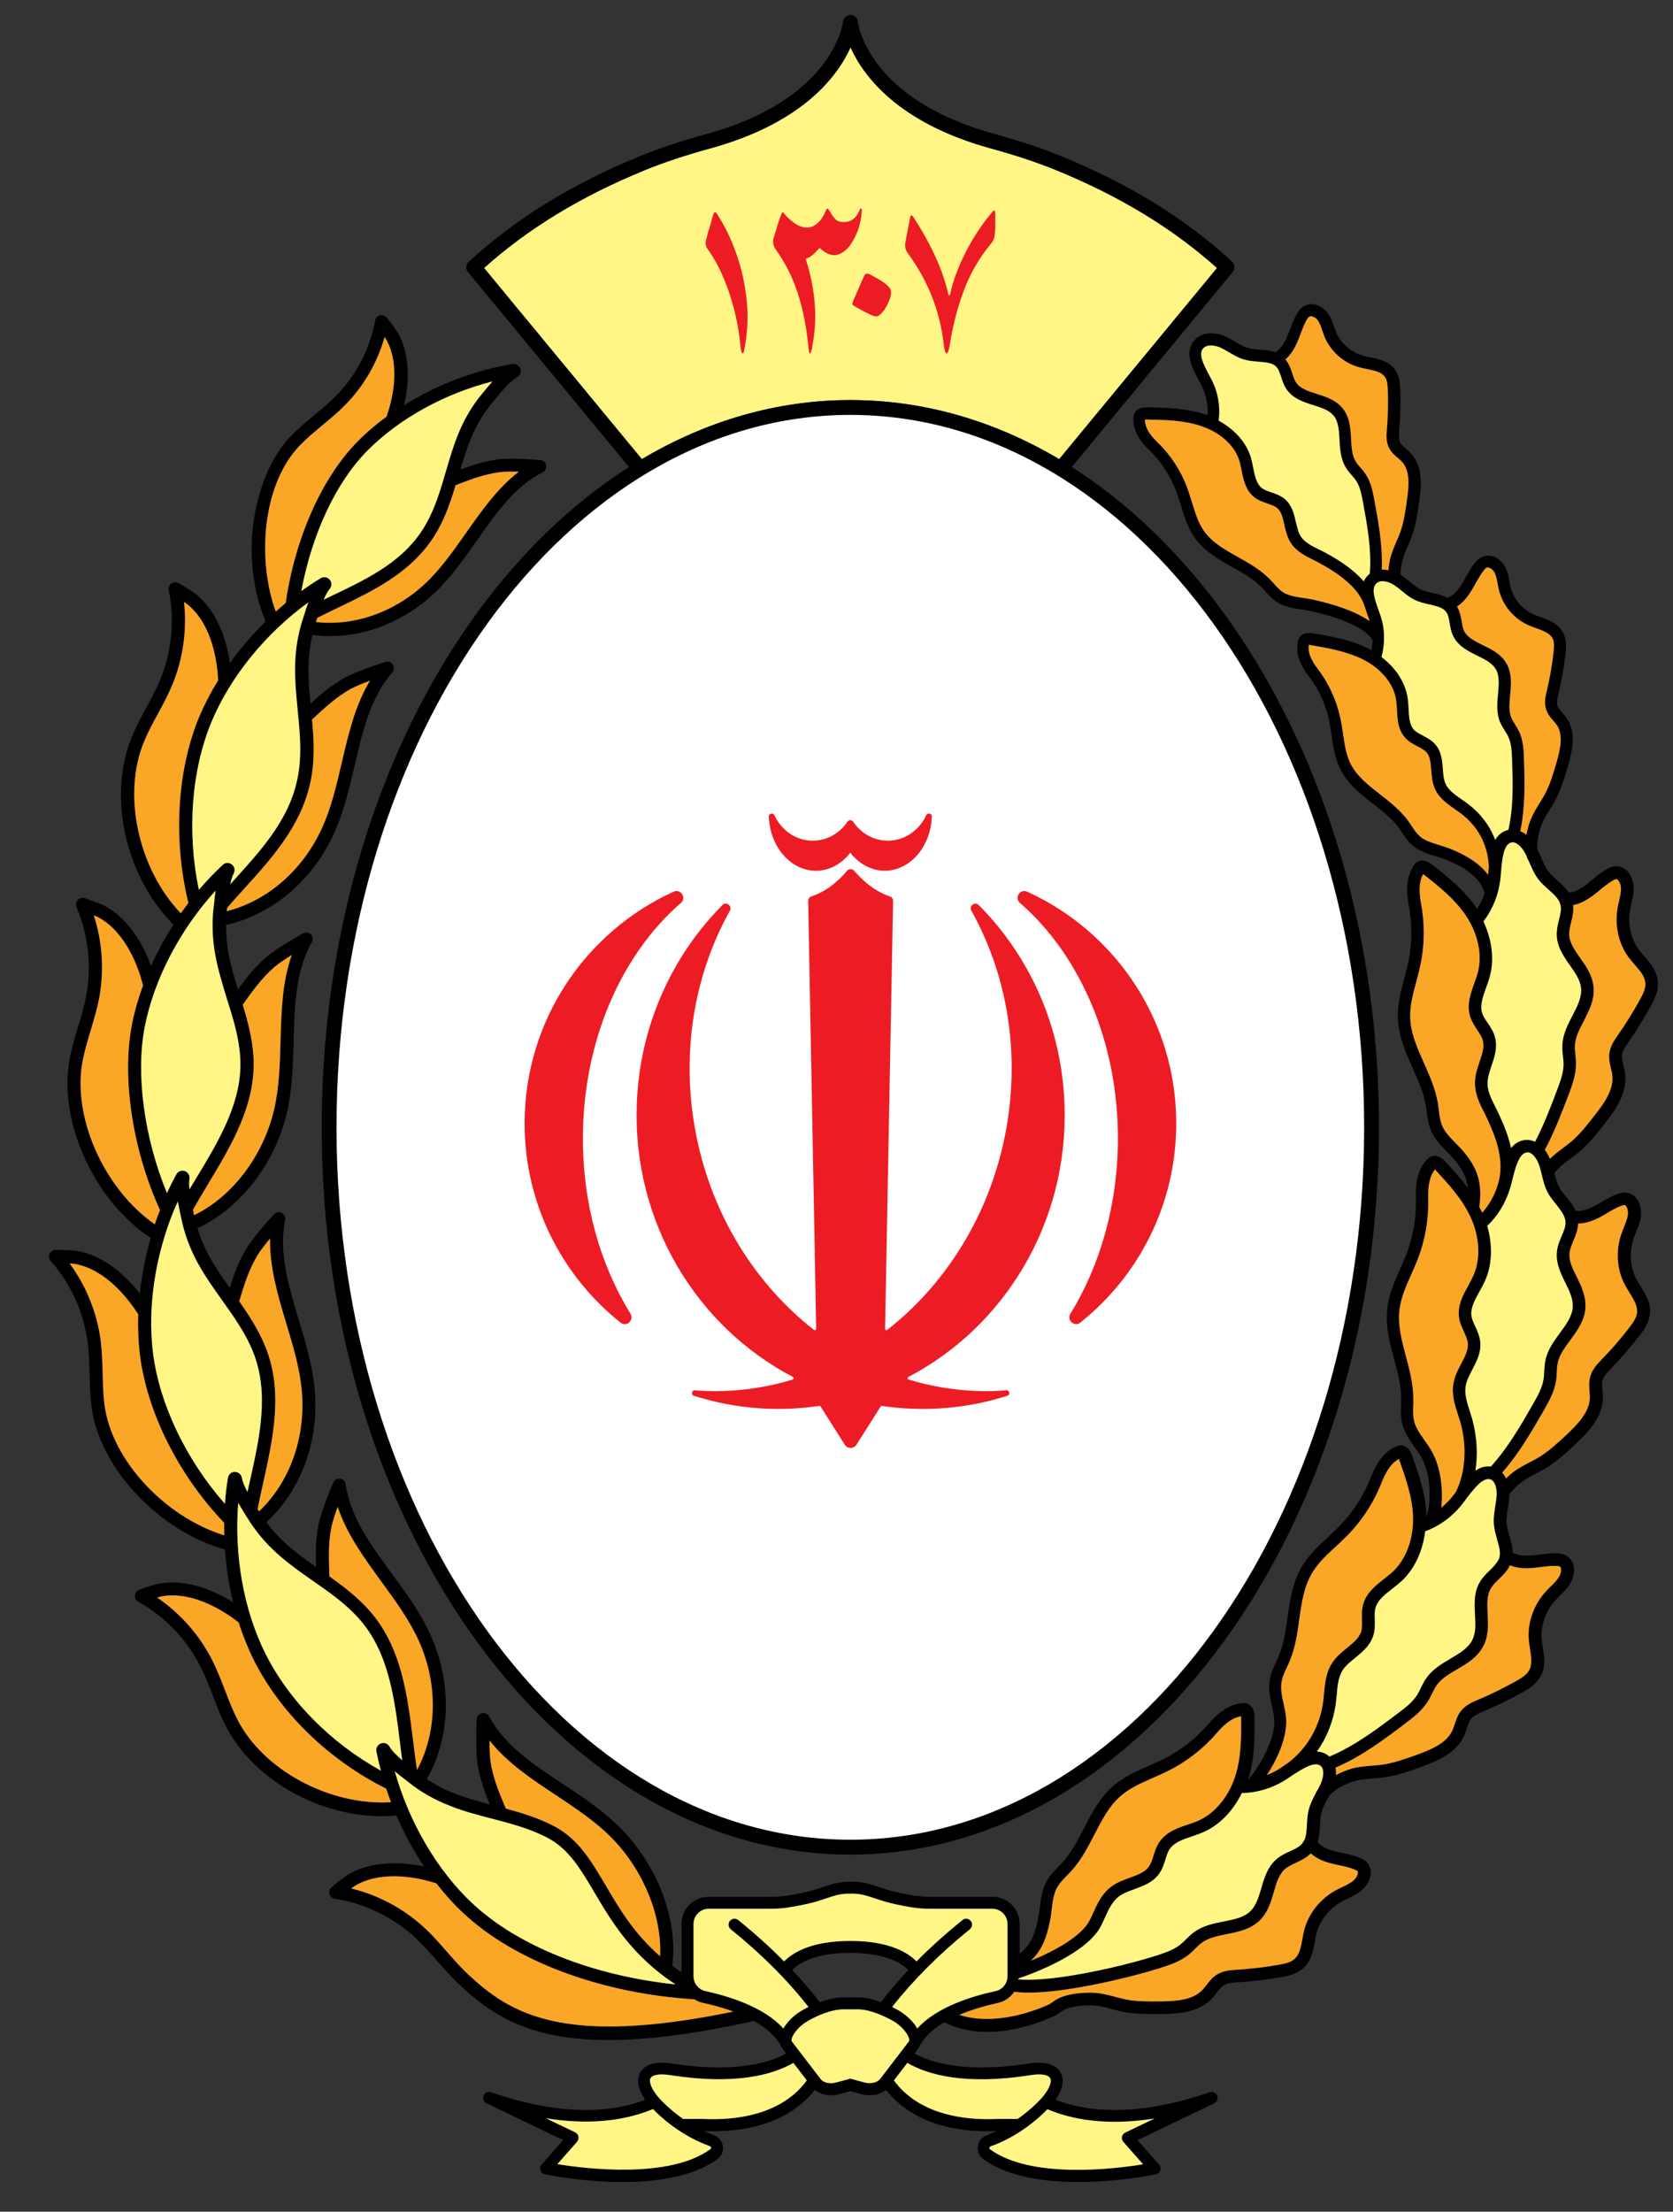 <svg width="28" height="37" role="img"  viewBox="0 0 28 37" fill="none" xmlns="http://www.w3.org/2000/svg">
<rect x="0" y="0" width="28" height="37" fill="#333333" stroke="none"/>
<g id="Bank/Meli/Color">
<path id="Vector" d="M14.231 30.899C19.055 30.899 22.966 25.513 22.966 18.869C22.966 12.224 19.055 6.838 14.231 6.838C9.407 6.838 5.496 12.224 5.496 18.869C5.496 25.513 9.407 30.899 14.231 30.899Z" fill="white"/>
<path id="Vector_2" d="M10.793 2.847C11.113 2.716 11.46 2.601 11.886 2.483C13.439 2.056 14.021 1.271 14.235 0.792C14.45 1.271 15.029 2.056 16.584 2.483C17.01 2.601 17.357 2.716 17.677 2.847C18.743 3.282 19.626 3.819 20.37 4.483L17.731 7.679C17.729 7.681 17.729 7.682 17.729 7.682C16.657 7.046 15.475 6.693 14.235 6.693C12.995 6.693 11.815 7.046 10.743 7.682C10.743 7.681 10.741 7.681 10.741 7.679L8.102 4.483C8.844 3.819 9.726 3.282 10.793 2.847Z" fill="#FFF685"/>
<path id="Vector_3" d="M10.552 21.978C10.618 22.085 10.485 22.206 10.386 22.126C9.407 21.347 8.78 20.143 8.78 18.794C8.78 17.07 9.804 15.585 11.275 14.917C11.394 14.863 11.495 15.021 11.396 15.105C10.406 15.963 9.756 17.406 9.756 19.043C9.754 20.149 10.052 21.169 10.552 21.978ZM18.71 19.043C18.71 17.406 18.06 15.963 17.07 15.105C16.971 15.02 17.072 14.863 17.191 14.917C18.662 15.585 19.686 17.07 19.686 18.794C19.686 20.144 19.059 21.347 18.08 22.126C17.982 22.205 17.848 22.085 17.915 21.978C18.412 21.169 18.71 20.149 18.71 19.043ZM14.231 14.266C14.087 14.451 13.883 14.567 13.655 14.567C13.502 14.567 13.353 14.513 13.233 14.419C13.104 14.322 13.006 14.184 12.946 14.034C12.898 13.916 12.872 13.788 12.867 13.661C12.866 13.607 12.939 13.59 12.961 13.639C13.079 13.891 13.321 14.064 13.603 14.064C13.843 14.064 14.054 13.938 14.184 13.746C14.196 13.73 14.213 13.721 14.231 13.721C14.25 13.721 14.267 13.73 14.278 13.746C14.409 13.94 14.62 14.064 14.86 14.064C15.141 14.064 15.384 13.891 15.502 13.639C15.525 13.59 15.597 13.607 15.595 13.661C15.59 13.788 15.565 13.916 15.517 14.034C15.456 14.184 15.359 14.32 15.23 14.419C15.109 14.512 14.96 14.567 14.808 14.567C14.58 14.566 14.375 14.449 14.231 14.266ZM16.859 23.35C16.358 23.51 15.823 23.587 15.27 23.567C15.099 23.56 14.928 23.545 14.762 23.52C14.754 23.518 14.744 23.523 14.739 23.53L14.334 24.169C14.31 24.204 14.273 24.223 14.236 24.223C14.2 24.223 14.161 24.204 14.139 24.169L13.734 23.53C13.729 23.522 13.72 23.518 13.71 23.52C13.544 23.543 13.375 23.56 13.203 23.567C12.649 23.587 12.113 23.51 11.614 23.35C11.56 23.333 11.577 23.253 11.632 23.258C11.654 23.259 11.672 23.261 11.689 23.263C12.23 23.298 12.762 23.232 13.266 23.079C13.286 23.073 13.288 23.046 13.27 23.035C11.662 22.195 10.588 20.45 10.657 18.476C10.704 17.166 11.245 15.992 12.091 15.141C12.155 15.075 12.259 15.156 12.216 15.235C11.656 16.237 11.415 17.463 11.607 18.735C11.83 20.197 12.586 21.436 13.621 22.247C13.636 22.259 13.66 22.247 13.66 22.228L13.526 15.072C13.526 15.036 13.548 15.006 13.579 14.996C13.826 14.915 14.022 14.751 14.178 14.567C14.193 14.549 14.215 14.54 14.236 14.54C14.258 14.54 14.28 14.549 14.295 14.567C14.453 14.749 14.649 14.915 14.893 14.996C14.927 15.006 14.948 15.038 14.947 15.072L14.813 22.228C14.813 22.248 14.835 22.26 14.851 22.247C15.887 21.434 16.643 20.195 16.866 18.735C17.06 17.463 16.817 16.237 16.257 15.235C16.212 15.156 16.316 15.075 16.381 15.141C17.227 15.992 17.769 17.164 17.816 18.476C17.886 20.45 16.812 22.195 15.203 23.035C15.185 23.046 15.187 23.073 15.207 23.079C15.711 23.231 16.242 23.298 16.783 23.263C16.799 23.261 16.819 23.259 16.84 23.258C16.896 23.253 16.913 23.333 16.859 23.35Z" fill="#ED1C24"/>
<path id="Vector_4" d="M12.466 5.796C12.454 5.879 12.441 5.917 12.428 5.912C12.412 5.907 12.401 5.869 12.392 5.791C12.381 5.657 12.361 5.519 12.332 5.376C12.304 5.233 12.265 5.092 12.222 4.95C12.176 4.811 12.123 4.673 12.061 4.54C11.999 4.407 11.927 4.284 11.845 4.17C11.806 4.114 11.799 4.056 11.823 3.995C11.838 3.931 11.854 3.867 11.875 3.807C11.895 3.746 11.913 3.682 11.927 3.618C11.938 3.58 11.95 3.558 11.962 3.551C11.973 3.544 11.989 3.558 12.01 3.593C12.106 3.743 12.191 3.906 12.263 4.084C12.335 4.262 12.394 4.447 12.436 4.641C12.478 4.834 12.503 5.029 12.51 5.226C12.515 5.421 12.501 5.611 12.466 5.796Z" fill="#ED1C24"/>
<path id="Vector_5" d="M14.239 4.086C14.181 4.173 14.11 4.231 14.025 4.259C13.941 4.286 13.851 4.259 13.753 4.178C13.73 4.155 13.716 4.145 13.715 4.15C13.711 4.155 13.698 4.17 13.671 4.195C13.619 4.256 13.566 4.298 13.51 4.318C13.495 4.325 13.489 4.328 13.487 4.33C13.485 4.331 13.487 4.342 13.494 4.363C13.569 4.601 13.616 4.839 13.636 5.082C13.655 5.324 13.639 5.571 13.591 5.822C13.576 5.889 13.564 5.919 13.554 5.914C13.544 5.909 13.536 5.874 13.53 5.81C13.499 5.473 13.438 5.172 13.351 4.905C13.264 4.638 13.142 4.394 12.984 4.175C12.944 4.116 12.931 4.057 12.944 3.995C12.961 3.935 12.981 3.871 13.001 3.805C13.021 3.739 13.044 3.67 13.071 3.596C13.08 3.573 13.088 3.558 13.093 3.551C13.098 3.544 13.11 3.551 13.123 3.575C13.167 3.627 13.222 3.677 13.287 3.726C13.353 3.775 13.42 3.802 13.487 3.807C13.525 3.81 13.561 3.803 13.594 3.79C13.628 3.775 13.659 3.755 13.688 3.729C13.716 3.702 13.742 3.674 13.762 3.642C13.782 3.61 13.8 3.576 13.814 3.541C13.829 3.501 13.841 3.484 13.851 3.49C13.861 3.497 13.874 3.514 13.892 3.541C13.919 3.591 13.948 3.632 13.98 3.665C14.011 3.699 14.058 3.716 14.119 3.716C14.238 3.716 14.323 3.655 14.377 3.536C14.388 3.504 14.399 3.487 14.41 3.485C14.42 3.484 14.424 3.502 14.422 3.541C14.415 3.635 14.399 3.729 14.367 3.829C14.333 3.923 14.291 4.01 14.239 4.086Z" fill="#ED1C24"/>
<path id="Vector_6" d="M14.895 4.994C14.867 5.07 14.832 5.139 14.79 5.199C14.739 5.26 14.701 5.292 14.669 5.293C14.639 5.295 14.594 5.28 14.537 5.248C14.493 5.228 14.453 5.208 14.416 5.187C14.379 5.167 14.344 5.147 14.309 5.127C14.28 5.11 14.265 5.097 14.265 5.088C14.265 5.08 14.27 5.06 14.282 5.028C14.31 4.964 14.339 4.898 14.367 4.833C14.394 4.767 14.423 4.701 14.453 4.637C14.47 4.599 14.486 4.579 14.503 4.577C14.52 4.574 14.543 4.582 14.575 4.599C14.624 4.626 14.676 4.654 14.728 4.685C14.78 4.715 14.826 4.75 14.867 4.792C14.899 4.824 14.914 4.856 14.912 4.888C14.914 4.917 14.907 4.954 14.895 4.994Z" fill="#ED1C24"/>
<path id="Vector_7" d="M16.653 3.843C16.653 3.89 16.65 3.932 16.642 3.968C16.635 4.005 16.616 4.04 16.586 4.075C16.382 4.324 16.228 4.592 16.124 4.879C16.018 5.167 15.941 5.47 15.893 5.789C15.877 5.873 15.861 5.915 15.842 5.912C15.824 5.909 15.809 5.865 15.797 5.781C15.737 5.217 15.536 4.703 15.195 4.238C15.172 4.203 15.157 4.173 15.152 4.144C15.145 4.117 15.147 4.08 15.157 4.037C15.165 3.981 15.177 3.921 15.191 3.857C15.204 3.793 15.217 3.72 15.232 3.641C15.241 3.594 15.259 3.591 15.284 3.628C15.588 4.095 15.782 4.524 15.869 4.916C15.881 4.952 15.893 4.952 15.904 4.916C15.928 4.802 15.961 4.686 16.007 4.568C16.052 4.45 16.104 4.333 16.164 4.215C16.224 4.097 16.29 3.984 16.363 3.873C16.436 3.762 16.513 3.66 16.59 3.567C16.618 3.532 16.637 3.517 16.645 3.522C16.652 3.527 16.657 3.547 16.657 3.586V3.843H16.653Z" fill="#ED1C24"/>
<path id="Vector_8" d="M27.079 17.316C27.017 17.405 26.946 17.506 26.933 17.636C26.924 17.723 26.945 17.805 26.961 17.878C26.97 17.915 26.98 17.95 26.983 17.984C27.015 18.218 26.856 18.446 26.703 18.641C26.578 18.803 26.448 18.971 26.298 19.099C26.254 19.136 26.207 19.169 26.159 19.206C26.085 19.262 26.009 19.319 25.939 19.388C25.916 19.331 25.889 19.28 25.855 19.238C26.02 18.929 26.15 18.586 26.256 18.307C26.313 18.154 26.378 17.98 26.376 17.794C26.376 17.743 26.371 17.695 26.366 17.647C26.361 17.595 26.355 17.547 26.358 17.499C26.363 17.358 26.432 17.225 26.506 17.084C26.596 16.907 26.692 16.726 26.67 16.51C26.651 16.317 26.547 16.169 26.445 16.026C26.351 15.892 26.261 15.765 26.262 15.619C26.262 15.56 26.278 15.5 26.294 15.434C26.318 15.341 26.34 15.246 26.328 15.143C26.432 15.126 26.527 15.074 26.613 15.017C26.673 14.976 26.73 14.929 26.785 14.884C26.854 14.827 26.919 14.775 26.99 14.733C27 14.726 27.032 14.707 27.052 14.707C27.08 14.707 27.127 14.775 27.129 14.859C27.131 14.928 27.114 14.998 27.097 15.074C27.087 15.114 27.079 15.153 27.072 15.194C27.022 15.485 27.09 15.794 27.259 16.019C27.291 16.061 27.327 16.102 27.36 16.14C27.454 16.248 27.534 16.341 27.538 16.458C27.539 16.544 27.496 16.633 27.449 16.719C27.338 16.922 27.214 17.123 27.079 17.316ZM26.202 20.458C26.202 20.527 26.172 20.599 26.139 20.675C26.108 20.745 26.078 20.818 26.063 20.9C26.028 21.112 26.115 21.289 26.199 21.46C26.267 21.598 26.331 21.729 26.323 21.867C26.313 22.02 26.216 22.153 26.112 22.294C26.008 22.436 25.901 22.58 25.864 22.765C25.852 22.828 25.849 22.887 25.845 22.945C25.844 22.989 25.84 23.031 25.835 23.07C25.813 23.216 25.735 23.352 25.661 23.484C25.462 23.833 25.235 24.225 24.952 24.537C24.858 24.523 24.773 24.552 24.694 24.604C24.738 24.331 24.721 24.035 24.64 23.741C24.627 23.695 24.614 23.65 24.599 23.605C24.552 23.458 24.506 23.319 24.532 23.183C24.548 23.093 24.593 23.006 24.642 22.913C24.714 22.774 24.79 22.631 24.776 22.459C24.768 22.357 24.728 22.271 24.692 22.194C24.662 22.13 24.635 22.069 24.627 22.009C24.612 21.879 24.684 21.748 24.761 21.608C24.795 21.548 24.83 21.485 24.858 21.42C24.976 21.154 24.984 20.826 24.892 20.508C25.063 20.347 25.193 20.137 25.267 19.903C25.282 19.857 25.294 19.814 25.304 19.77C25.306 19.762 25.309 19.751 25.311 19.743C25.359 19.543 25.421 19.294 25.555 19.279C25.641 19.269 25.72 19.38 25.758 19.486C25.776 19.54 25.792 19.595 25.805 19.656C25.83 19.756 25.855 19.859 25.907 19.955C25.948 20.031 26.001 20.096 26.053 20.159C26.132 20.259 26.204 20.347 26.202 20.458ZM26.274 20.936C26.284 20.878 26.309 20.82 26.335 20.757C26.373 20.668 26.41 20.576 26.413 20.47C26.527 20.468 26.636 20.431 26.715 20.396C26.782 20.365 26.844 20.328 26.906 20.291C26.983 20.246 27.055 20.204 27.131 20.175C27.142 20.17 27.177 20.159 27.196 20.16C27.224 20.165 27.259 20.239 27.248 20.322C27.239 20.389 27.211 20.458 27.183 20.529C27.167 20.566 27.152 20.604 27.139 20.643C27.042 20.922 27.064 21.238 27.194 21.489C27.219 21.536 27.248 21.581 27.275 21.625C27.35 21.746 27.415 21.851 27.4 21.966C27.389 22.052 27.33 22.133 27.273 22.209C27.131 22.395 26.976 22.574 26.812 22.742C26.737 22.819 26.651 22.908 26.618 23.035C26.594 23.12 26.603 23.204 26.608 23.278C26.611 23.317 26.614 23.352 26.613 23.386C26.606 23.622 26.413 23.822 26.234 23.991C26.085 24.131 25.929 24.276 25.762 24.378C25.711 24.409 25.661 24.434 25.607 24.462C25.512 24.513 25.413 24.563 25.321 24.636C25.286 24.663 25.249 24.696 25.21 24.733C25.193 24.696 25.172 24.664 25.146 24.636C25.431 24.313 25.659 23.914 25.847 23.586C25.927 23.445 26.02 23.283 26.048 23.098C26.056 23.048 26.058 22.999 26.06 22.952C26.063 22.9 26.065 22.849 26.075 22.804C26.102 22.666 26.192 22.545 26.286 22.417C26.403 22.258 26.526 22.093 26.539 21.877C26.551 21.684 26.472 21.521 26.395 21.363C26.318 21.22 26.249 21.08 26.274 20.936ZM25.576 26.237C25.649 26.235 25.721 26.225 25.792 26.217C25.88 26.205 25.963 26.195 26.045 26.198C26.056 26.198 26.095 26.2 26.11 26.21C26.135 26.225 26.137 26.308 26.095 26.378C26.06 26.437 26.008 26.489 25.953 26.543C25.924 26.572 25.894 26.6 25.867 26.63C25.669 26.849 25.564 27.148 25.587 27.431C25.592 27.485 25.601 27.537 25.607 27.587C25.629 27.729 25.649 27.85 25.589 27.951C25.545 28.025 25.46 28.077 25.376 28.124C25.172 28.238 24.96 28.341 24.744 28.433C24.645 28.476 24.532 28.523 24.451 28.625C24.396 28.694 24.371 28.775 24.347 28.846C24.335 28.881 24.324 28.916 24.31 28.946C24.213 29.162 23.957 29.269 23.724 29.353C23.531 29.422 23.333 29.495 23.137 29.523C23.08 29.532 23.023 29.535 22.963 29.54C22.856 29.549 22.744 29.557 22.631 29.587C22.574 29.602 22.469 29.639 22.36 29.697C22.363 29.653 22.36 29.611 22.351 29.572C22.782 29.392 23.174 29.096 23.524 28.83C23.653 28.733 23.801 28.62 23.9 28.462C23.927 28.418 23.948 28.375 23.968 28.332C23.992 28.285 24.014 28.242 24.041 28.201C24.119 28.085 24.248 28.01 24.386 27.929C24.557 27.828 24.733 27.725 24.83 27.532C24.917 27.359 24.907 27.177 24.898 27.002C24.89 26.837 24.882 26.683 24.96 26.56C24.992 26.511 25.038 26.467 25.086 26.42C25.157 26.353 25.227 26.284 25.272 26.186C25.356 26.223 25.46 26.24 25.576 26.237ZM22.211 31.151C22.281 31.173 22.351 31.188 22.422 31.203C22.509 31.222 22.591 31.241 22.666 31.271C22.678 31.276 22.712 31.289 22.723 31.304C22.742 31.328 22.717 31.405 22.655 31.459C22.603 31.503 22.536 31.535 22.467 31.569C22.43 31.585 22.393 31.604 22.358 31.622C22.098 31.764 21.902 32.011 21.83 32.285C21.817 32.337 21.807 32.389 21.798 32.44C21.773 32.579 21.752 32.7 21.661 32.776C21.596 32.832 21.498 32.852 21.403 32.869C21.173 32.909 20.939 32.936 20.704 32.951C20.597 32.958 20.475 32.965 20.364 33.035C20.29 33.082 20.238 33.15 20.193 33.208C20.17 33.239 20.148 33.267 20.124 33.291C19.962 33.461 19.684 33.477 19.437 33.481C19.233 33.483 19.022 33.486 18.827 33.446C18.77 33.434 18.715 33.419 18.657 33.403C18.553 33.375 18.445 33.346 18.328 33.338C18.204 33.328 17.839 33.334 17.651 33.469C17.613 33.498 17.577 33.521 17.542 33.538C17.329 33.634 16.647 33.9 16.056 33.706C16.285 33.609 16.523 33.546 16.699 33.508C16.815 33.483 16.912 33.413 16.976 33.319C17.048 33.329 17.127 33.334 17.214 33.334C17.894 33.334 18.973 33.064 19.422 32.921C19.576 32.87 19.752 32.815 19.898 32.697C19.937 32.665 19.972 32.631 20.005 32.598C20.042 32.561 20.078 32.526 20.116 32.499C20.23 32.416 20.376 32.388 20.532 32.356C20.726 32.317 20.925 32.278 21.081 32.129C21.22 31.994 21.271 31.819 21.319 31.651C21.364 31.493 21.408 31.345 21.522 31.254C21.567 31.219 21.626 31.192 21.686 31.163C21.773 31.123 21.864 31.081 21.938 31.003C22.008 31.066 22.1 31.116 22.211 31.151ZM15.354 33.937C15.342 33.918 15.33 33.898 15.315 33.878C15.238 33.772 15.137 33.686 15.014 33.619C14.988 33.605 14.962 33.592 14.933 33.577C15.283 33.128 15.719 32.692 16.233 32.277C16.277 32.241 16.284 32.179 16.248 32.137C16.213 32.093 16.151 32.087 16.109 32.122C15.831 32.347 15.573 32.578 15.34 32.815C15.218 32.687 14.911 32.472 14.233 32.472C13.554 32.472 13.247 32.687 13.125 32.815C12.892 32.578 12.636 32.347 12.356 32.122C12.312 32.087 12.25 32.095 12.217 32.137C12.182 32.181 12.19 32.243 12.232 32.277C12.746 32.692 13.182 33.128 13.532 33.577C13.504 33.59 13.477 33.605 13.452 33.619C13.328 33.686 13.226 33.773 13.15 33.878C13.135 33.898 13.123 33.918 13.112 33.937C12.785 33.57 12.171 33.39 11.808 33.311C11.692 33.286 11.608 33.181 11.608 33.062V32.189C11.608 32.048 11.722 31.933 11.863 31.933H12.827C13.04 31.933 13.118 31.933 13.475 31.86C13.618 31.831 13.728 31.794 13.825 31.76C13.968 31.713 14.08 31.674 14.239 31.681C14.392 31.674 14.502 31.713 14.646 31.76C14.744 31.792 14.854 31.829 14.997 31.86C15.352 31.933 15.432 31.933 15.645 31.933H16.609C16.75 31.933 16.863 32.048 16.863 32.189V33.062C16.863 33.181 16.78 33.286 16.664 33.311C16.294 33.39 15.68 33.57 15.354 33.937ZM17.244 34.715C17.452 34.682 17.552 34.719 17.577 34.766C17.606 34.818 17.572 34.942 17.428 35.104C17.427 35.107 17.281 35.274 17.033 35.447H16.713C15.654 35.496 15.171 35.094 14.962 34.803L15.186 34.51C15.538 34.714 16.165 34.885 17.244 34.715ZM17.115 35.632C17.319 35.494 17.462 35.356 17.53 35.285C17.918 35.45 18.502 35.571 19.323 35.44L18.832 35.676C18.804 35.689 18.784 35.714 18.777 35.746C18.77 35.777 18.779 35.809 18.801 35.832L19.131 36.207C18.645 36.286 17.252 36.456 16.569 35.955C16.565 35.953 16.557 35.947 16.558 35.931C16.56 35.926 16.564 35.911 16.58 35.906C16.776 35.837 16.947 35.743 17.09 35.649M14.323 33.415H14.144C14.005 33.408 13.856 33.446 13.72 33.496C13.581 33.314 13.428 33.134 13.261 32.958C13.341 32.87 13.592 32.67 14.231 32.67C14.866 32.67 15.121 32.87 15.201 32.958C15.035 33.134 14.883 33.314 14.744 33.494C14.608 33.444 14.46 33.408 14.323 33.415ZM14.469 34.838L14.233 34.774L13.996 34.838C13.893 34.867 13.784 34.843 13.737 34.783L13.254 34.152C13.236 34.128 13.257 34.068 13.309 33.997C13.368 33.916 13.447 33.849 13.546 33.795C13.671 33.726 13.909 33.615 14.11 33.615C14.119 33.615 14.129 33.615 14.137 33.615H14.14H14.33C14.538 33.605 14.789 33.723 14.921 33.794C15.018 33.846 15.099 33.915 15.158 33.995C15.21 34.066 15.23 34.127 15.213 34.15L14.73 34.781C14.68 34.842 14.571 34.867 14.469 34.838ZM11.748 35.447H11.432C11.184 35.274 11.039 35.105 11.035 35.102C10.893 34.942 10.859 34.818 10.888 34.766C10.913 34.719 11.014 34.682 11.221 34.715C12.299 34.883 12.926 34.712 13.279 34.51L13.504 34.803C13.294 35.094 12.812 35.497 11.748 35.447ZM11.902 35.93C11.903 35.945 11.895 35.952 11.892 35.953C11.208 36.454 9.815 36.285 9.33 36.206L9.66 35.83C9.68 35.807 9.688 35.775 9.683 35.745C9.676 35.714 9.656 35.688 9.628 35.674L9.137 35.438C9.958 35.57 10.543 35.447 10.93 35.284C10.998 35.356 11.143 35.494 11.345 35.63V35.645H11.367C11.51 35.74 11.681 35.832 11.877 35.903C11.897 35.91 11.9 35.925 11.902 35.93ZM7.833 33.028C7.709 32.912 7.593 32.779 7.48 32.652C7.364 32.519 7.243 32.381 7.109 32.256C6.766 31.935 6.335 31.703 5.878 31.592C5.908 31.57 5.935 31.552 5.956 31.538C6.419 31.277 7.025 31.419 7.302 31.506C7.443 31.688 7.593 31.856 7.754 32.006C8.612 32.81 10.057 33.35 11.62 33.447C11.664 33.474 11.711 33.494 11.763 33.506C11.905 33.536 12.088 33.583 12.274 33.652C9.423 34.239 8.544 33.693 7.833 33.028ZM3.967 28.753C3.89 28.6 3.828 28.437 3.766 28.277C3.703 28.112 3.637 27.941 3.555 27.777C3.344 27.357 3.02 26.99 2.63 26.725C2.665 26.715 2.699 26.706 2.722 26.703C3.245 26.619 3.766 26.963 3.994 27.14C4.064 27.359 4.148 27.571 4.245 27.766C4.689 28.654 5.499 29.439 6.464 29.922C6.489 29.998 6.516 30.073 6.544 30.149C5.517 30.211 4.398 29.611 3.967 28.753ZM1.749 23.494C1.727 23.324 1.723 23.147 1.718 22.977C1.713 22.801 1.708 22.617 1.687 22.436C1.628 21.968 1.445 21.514 1.165 21.134C1.202 21.136 1.236 21.139 1.261 21.144C1.782 21.242 2.158 21.741 2.313 21.985C2.305 22.215 2.315 22.441 2.342 22.66C2.462 23.627 2.99 24.678 3.753 25.473C3.751 25.544 3.753 25.613 3.754 25.683C2.751 25.371 1.864 24.415 1.749 23.494ZM1.385 17.736C1.419 17.568 1.469 17.4 1.517 17.237C1.568 17.067 1.621 16.892 1.656 16.712C1.747 16.25 1.715 15.76 1.569 15.311C1.603 15.325 1.635 15.338 1.656 15.352C2.121 15.609 2.322 16.201 2.394 16.482C2.315 16.699 2.251 16.916 2.209 17.131C2.034 18.026 2.218 19.235 2.679 20.241C2.648 20.32 2.618 20.399 2.592 20.48C1.737 19.886 1.199 18.678 1.385 17.736ZM2.411 12.405C2.476 12.247 2.56 12.092 2.642 11.942C2.726 11.788 2.813 11.626 2.883 11.458C3.064 11.022 3.131 10.538 3.079 10.069C3.109 10.089 3.138 10.109 3.156 10.126C3.56 10.471 3.637 11.091 3.651 11.381C3.53 11.576 3.424 11.778 3.339 11.979C2.962 12.879 2.893 14.046 3.153 15.106C3.109 15.163 3.067 15.22 3.026 15.279C2.313 14.533 2.042 13.29 2.411 12.405ZM5.16 10.077C5.137 10.144 5.113 10.215 5.092 10.286C5.083 10.311 5.077 10.335 5.07 10.353C4.988 10.604 4.943 10.871 4.939 11.149C4.936 11.396 4.959 11.643 4.983 11.882C5.016 12.228 5.048 12.555 5.003 12.888C4.901 13.634 4.43 14.157 3.929 14.711C3.904 14.738 3.878 14.766 3.853 14.795C3.868 14.723 3.889 14.657 3.912 14.612C3.94 14.561 3.927 14.497 3.88 14.462C3.833 14.427 3.77 14.428 3.728 14.469C3.587 14.6 3.454 14.739 3.329 14.887C3.126 13.92 3.203 12.879 3.543 12.069C3.858 11.317 4.448 10.595 5.16 10.077ZM5.035 7.437C5.147 7.322 5.276 7.216 5.398 7.114C5.527 7.008 5.66 6.897 5.78 6.774C6.09 6.461 6.318 6.064 6.439 5.639C6.456 5.664 6.469 5.686 6.479 5.704C6.709 6.147 6.561 6.713 6.471 6.971C6.296 7.099 6.134 7.236 5.988 7.384C5.39 7.99 4.941 8.997 4.783 10.089C4.726 10.136 4.671 10.183 4.617 10.232C4.302 9.367 4.385 8.093 5.035 7.437ZM8.12 6.525C8.103 6.545 8.089 6.562 8.078 6.577C7.917 6.767 7.785 6.986 7.682 7.228C7.592 7.443 7.526 7.667 7.463 7.886C7.371 8.2 7.283 8.498 7.128 8.77C6.781 9.379 6.189 9.663 5.563 9.963C5.514 9.986 5.465 10.01 5.417 10.033C5.449 9.959 5.482 9.894 5.517 9.852C5.556 9.808 5.556 9.742 5.517 9.699C5.48 9.653 5.417 9.643 5.366 9.674C5.256 9.741 5.149 9.813 5.043 9.889C5.221 8.933 5.623 8.071 6.147 7.541C6.68 7.003 7.443 6.584 8.242 6.382C8.2 6.429 8.16 6.478 8.12 6.525ZM8.371 7.897C8.453 7.887 8.57 7.887 8.683 7.891C8.327 8.161 8.061 8.542 7.801 8.91C7.587 9.214 7.366 9.531 7.099 9.776C6.585 10.249 5.919 10.477 5.286 10.405C5.291 10.39 5.296 10.371 5.303 10.353C5.304 10.348 5.306 10.341 5.308 10.336C5.423 10.277 5.542 10.22 5.656 10.165C6.286 9.862 6.937 9.549 7.319 8.881C7.458 8.637 7.547 8.375 7.624 8.116C7.877 8.019 8.113 7.928 8.371 7.897ZM5.871 11.525C5.951 11.482 6.075 11.431 6.193 11.387C5.945 11.798 5.831 12.282 5.722 12.755C5.631 13.14 5.539 13.539 5.375 13.887C5.05 14.573 4.467 15.072 3.796 15.244C3.798 15.234 3.798 15.226 3.798 15.215C3.8 15.207 3.8 15.198 3.801 15.188C3.897 15.077 3.997 14.965 4.096 14.857C4.597 14.304 5.113 13.73 5.226 12.915C5.266 12.618 5.249 12.326 5.222 12.038L5.224 12.037C5.432 11.843 5.628 11.66 5.871 11.525ZM4.021 17.684C4.069 18.413 3.671 19.074 3.284 19.713C3.247 19.773 3.21 19.837 3.173 19.899C3.166 19.834 3.165 19.772 3.173 19.726C3.183 19.669 3.151 19.613 3.098 19.593C3.042 19.573 2.982 19.597 2.953 19.647C2.898 19.75 2.846 19.854 2.796 19.96C2.416 19.035 2.27 17.97 2.426 17.175C2.583 16.378 3.017 15.552 3.61 14.901C3.6 14.972 3.592 15.046 3.585 15.118C3.582 15.145 3.58 15.168 3.577 15.188C3.547 15.451 3.557 15.722 3.609 15.994C3.654 16.236 3.728 16.473 3.798 16.704C3.902 17.037 3.999 17.35 4.021 17.684ZM4.597 16.176C4.668 16.115 4.778 16.043 4.884 15.976C4.723 16.428 4.71 16.926 4.696 17.41C4.686 17.805 4.674 18.214 4.582 18.589C4.395 19.358 3.877 20.027 3.248 20.33C3.245 20.311 3.24 20.29 3.235 20.264C3.233 20.256 3.232 20.246 3.23 20.238C3.307 20.103 3.387 19.968 3.473 19.826C3.877 19.156 4.294 18.465 4.242 17.666C4.222 17.368 4.147 17.084 4.063 16.808L4.064 16.806C4.23 16.576 4.386 16.357 4.597 16.176ZM3.718 21.751C3.919 22.034 4.11 22.301 4.235 22.612C4.514 23.299 4.348 24.044 4.187 24.765C4.172 24.829 4.158 24.895 4.143 24.96C4.098 24.875 4.061 24.789 4.049 24.725C4.041 24.668 3.992 24.624 3.934 24.624C3.873 24.622 3.827 24.666 3.816 24.723C3.793 24.866 3.776 25.012 3.766 25.159C3.114 24.419 2.669 23.489 2.561 22.631C2.468 21.872 2.598 21.011 2.913 20.241L2.918 20.239C2.918 20.238 2.917 20.236 2.917 20.236C2.935 20.19 2.955 20.145 2.975 20.1C2.989 20.17 3.004 20.243 3.019 20.315C3.024 20.34 3.029 20.364 3.034 20.384C3.086 20.641 3.181 20.895 3.315 21.139C3.436 21.354 3.579 21.556 3.718 21.751ZM4.311 20.999C4.359 20.92 4.441 20.816 4.522 20.718C4.51 21.198 4.654 21.675 4.793 22.14C4.907 22.518 5.025 22.91 5.055 23.295C5.115 24.066 4.847 24.799 4.338 25.283C4.336 25.28 4.334 25.276 4.331 25.275C4.326 25.266 4.319 25.256 4.312 25.244C4.341 25.102 4.373 24.957 4.405 24.814C4.572 24.059 4.746 23.278 4.443 22.528C4.331 22.252 4.17 22.005 4.006 21.77V21.768C4.088 21.494 4.167 21.237 4.311 20.999ZM4.658 26.006C4.842 26.17 5.045 26.312 5.241 26.449C5.526 26.647 5.794 26.836 6.015 27.086C6.508 27.643 6.603 28.413 6.695 29.16C6.707 29.254 6.719 29.352 6.732 29.448C6.643 29.372 6.558 29.288 6.519 29.219C6.491 29.168 6.431 29.146 6.375 29.167C6.32 29.187 6.29 29.244 6.3 29.3C6.32 29.407 6.347 29.515 6.375 29.622C5.536 29.157 4.839 28.454 4.443 27.665C4.08 26.94 3.917 26.02 3.989 25.14C4.024 25.203 4.063 25.266 4.101 25.329C4.115 25.351 4.128 25.372 4.138 25.389C4.276 25.615 4.45 25.823 4.658 26.006ZM5.549 25.541C5.568 25.45 5.611 25.324 5.653 25.206C5.802 25.662 6.097 26.064 6.382 26.454C6.615 26.773 6.856 27.103 7.014 27.455C7.334 28.174 7.32 28.975 6.98 29.609C6.957 29.454 6.937 29.298 6.917 29.131C6.819 28.353 6.72 27.545 6.181 26.938C5.983 26.716 5.75 26.538 5.516 26.371V26.37C5.504 26.084 5.492 25.813 5.549 25.541ZM8.232 30.425C8.567 30.512 8.884 30.595 9.179 30.753C9.522 30.936 9.718 31.271 9.948 31.658C10.228 32.132 10.573 32.717 11.307 33.198C9.923 33.054 8.669 32.557 7.907 31.843C7.315 31.289 6.846 30.482 6.608 29.633C6.663 29.68 6.72 29.725 6.779 29.769C6.799 29.786 6.819 29.799 6.834 29.813C7.039 29.977 7.275 30.11 7.533 30.211C7.761 30.302 8.001 30.364 8.232 30.425ZM9.306 30.031C9.634 30.25 9.975 30.474 10.244 30.751C10.776 31.296 11.082 32.063 11.049 32.726C10.61 32.344 10.363 31.925 10.141 31.545C9.894 31.128 9.683 30.77 9.286 30.556C9.025 30.416 8.743 30.331 8.467 30.255L8.465 30.252C8.354 29.988 8.25 29.739 8.21 29.464C8.197 29.374 8.193 29.239 8.193 29.115C8.488 29.49 8.902 29.764 9.306 30.031ZM18.43 32.214C18.452 32.172 18.471 32.129 18.491 32.085C18.554 31.944 18.615 31.812 18.724 31.728C18.796 31.673 18.888 31.639 18.987 31.604C19.134 31.55 19.285 31.496 19.39 31.36C19.452 31.279 19.481 31.187 19.506 31.106C19.528 31.039 19.546 30.975 19.583 30.926C19.659 30.818 19.801 30.771 19.95 30.721C20.015 30.699 20.082 30.675 20.148 30.647C20.413 30.529 20.639 30.294 20.785 29.996C21.044 29.992 21.307 29.912 21.534 29.764C21.557 29.749 21.582 29.732 21.609 29.713C21.634 29.697 21.659 29.68 21.686 29.663V29.665C21.688 29.663 21.691 29.661 21.693 29.66C21.845 29.562 22.01 29.471 22.1 29.538C22.169 29.589 22.154 29.723 22.11 29.828C22.097 29.861 22.078 29.895 22.06 29.93C22.043 29.956 22.028 29.981 22.018 30.008C21.973 30.092 21.927 30.179 21.904 30.275C21.882 30.359 21.879 30.443 21.874 30.524C21.869 30.622 21.864 30.709 21.832 30.781C21.832 30.781 21.795 30.842 21.787 30.85C21.74 30.901 21.669 30.933 21.594 30.968C21.524 31 21.452 31.034 21.386 31.084C21.219 31.217 21.163 31.405 21.11 31.589C21.066 31.737 21.026 31.878 20.927 31.972C20.817 32.078 20.656 32.11 20.483 32.144C20.312 32.177 20.134 32.213 19.984 32.324C19.933 32.361 19.89 32.403 19.85 32.443C19.819 32.473 19.789 32.504 19.757 32.529C19.643 32.621 19.494 32.67 19.35 32.715C18.817 32.887 17.629 33.166 17.044 33.112C17.044 33.107 17.046 33.102 17.046 33.097C17.334 33 18.199 32.672 18.43 32.214ZM17.574 32.132C17.587 32.066 17.596 32.001 17.602 31.939C17.619 31.799 17.636 31.668 17.703 31.557C17.742 31.494 17.797 31.437 17.854 31.378C17.881 31.352 17.907 31.323 17.934 31.294C18.099 31.111 18.209 30.896 18.316 30.689C18.445 30.438 18.566 30.203 18.77 30.031C18.921 29.903 19.106 29.824 19.3 29.739C19.387 29.7 19.476 29.661 19.563 29.617C19.87 29.463 20.148 29.244 20.371 28.983C20.512 28.819 20.642 28.729 20.773 28.709C20.773 28.714 20.773 28.718 20.773 28.724C20.775 29.049 20.778 29.385 20.676 29.707C20.567 30.051 20.337 30.331 20.062 30.453C20.007 30.479 19.947 30.499 19.883 30.521C19.707 30.579 19.526 30.642 19.41 30.805C19.355 30.882 19.328 30.97 19.305 31.045C19.283 31.116 19.261 31.182 19.223 31.232C19.156 31.32 19.038 31.362 18.915 31.407C18.806 31.446 18.693 31.488 18.595 31.562C18.442 31.678 18.368 31.841 18.296 31.999C18.278 32.039 18.259 32.081 18.239 32.12C18.108 32.379 17.676 32.625 17.252 32.798C17.442 32.62 17.517 32.413 17.574 32.132ZM21.522 28.699C21.514 28.634 21.498 28.57 21.485 28.507C21.455 28.371 21.426 28.242 21.455 28.114C21.47 28.041 21.503 27.971 21.539 27.895C21.555 27.86 21.572 27.825 21.586 27.789C21.681 27.562 21.715 27.323 21.747 27.091C21.785 26.812 21.824 26.55 21.959 26.319C22.06 26.148 22.207 26.012 22.363 25.869C22.432 25.805 22.504 25.737 22.573 25.667C22.811 25.419 23.002 25.12 23.126 24.8C23.204 24.599 23.298 24.471 23.414 24.409C23.416 24.412 23.417 24.417 23.419 24.422C23.528 24.728 23.64 25.044 23.65 25.381C23.66 25.742 23.536 26.082 23.317 26.289C23.271 26.331 23.223 26.37 23.169 26.412C23.023 26.526 22.873 26.644 22.817 26.836C22.79 26.926 22.794 27.017 22.796 27.098C22.797 27.172 22.8 27.241 22.78 27.302C22.745 27.406 22.65 27.485 22.547 27.567C22.457 27.641 22.365 27.717 22.298 27.82C22.192 27.979 22.177 28.159 22.16 28.331C22.157 28.376 22.152 28.42 22.147 28.464C22.093 28.876 21.889 29.236 21.57 29.485C21.544 29.501 21.519 29.52 21.494 29.537C21.468 29.554 21.445 29.57 21.421 29.585C21.353 29.629 21.279 29.666 21.204 29.697C21.405 29.392 21.564 29.005 21.522 28.699ZM24.942 24.748C25.024 24.774 25.054 24.907 25.048 25.017C25.044 25.073 25.034 25.132 25.026 25.192C25.009 25.295 24.992 25.399 25.002 25.509C25.011 25.594 25.034 25.675 25.056 25.754C25.083 25.848 25.108 25.932 25.101 26.012C25.101 26.012 25.095 26.069 25.081 26.092C25.046 26.151 24.997 26.21 24.937 26.267C24.882 26.321 24.825 26.375 24.779 26.445C24.664 26.625 24.676 26.822 24.686 27.014C24.694 27.169 24.702 27.313 24.64 27.436C24.572 27.572 24.429 27.656 24.279 27.745C24.128 27.833 23.972 27.925 23.866 28.08C23.831 28.132 23.804 28.186 23.779 28.238C23.761 28.277 23.742 28.316 23.721 28.349C23.643 28.476 23.518 28.57 23.397 28.66C23.052 28.923 22.661 29.215 22.247 29.385C22.241 29.38 22.236 29.374 22.227 29.367C22.169 29.323 22.105 29.305 22.04 29.301C22.207 29.067 22.316 28.792 22.356 28.494C22.363 28.447 22.366 28.4 22.372 28.353C22.385 28.2 22.398 28.053 22.474 27.937C22.524 27.862 22.599 27.799 22.681 27.734C22.802 27.634 22.928 27.532 22.982 27.369C23.013 27.271 23.01 27.175 23.008 27.091C23.007 27.021 23.003 26.955 23.022 26.895C23.059 26.768 23.176 26.676 23.302 26.578C23.357 26.536 23.412 26.491 23.464 26.444C23.675 26.245 23.813 25.948 23.851 25.618C24.094 25.529 24.317 25.366 24.483 25.15C24.491 25.14 24.532 25.09 24.54 25.075C24.662 24.912 24.815 24.71 24.942 24.748ZM23.95 24.259C23.916 24.202 23.878 24.148 23.841 24.096C23.761 23.981 23.684 23.874 23.659 23.746C23.645 23.674 23.647 23.595 23.65 23.512C23.652 23.474 23.653 23.435 23.652 23.396C23.65 23.151 23.588 22.917 23.528 22.69C23.456 22.419 23.385 22.162 23.422 21.896C23.449 21.699 23.529 21.516 23.617 21.322C23.655 21.235 23.695 21.146 23.73 21.055C23.853 20.734 23.912 20.382 23.901 20.039C23.895 19.824 23.932 19.667 24.014 19.565C24.017 19.568 24.02 19.572 24.024 19.575C24.243 19.814 24.471 20.059 24.612 20.365C24.763 20.695 24.781 21.055 24.66 21.331C24.635 21.386 24.605 21.443 24.573 21.502C24.485 21.666 24.391 21.832 24.416 22.03C24.428 22.125 24.466 22.207 24.5 22.279C24.53 22.347 24.56 22.409 24.565 22.473C24.573 22.582 24.516 22.693 24.454 22.809C24.401 22.912 24.346 23.018 24.324 23.14C24.29 23.329 24.346 23.5 24.397 23.665C24.411 23.709 24.424 23.751 24.438 23.793C24.553 24.207 24.523 24.636 24.362 24.959C24.347 24.979 24.332 24.997 24.319 25.016C24.26 25.091 24.193 25.16 24.118 25.221C24.158 24.881 24.101 24.511 23.95 24.259ZM24.495 19.265C24.453 19.215 24.406 19.168 24.362 19.122C24.265 19.023 24.171 18.929 24.128 18.806C24.102 18.737 24.093 18.658 24.082 18.576C24.077 18.537 24.072 18.498 24.067 18.461C24.027 18.219 23.928 17.997 23.833 17.784C23.719 17.526 23.61 17.284 23.603 17.017C23.598 16.818 23.65 16.625 23.705 16.42C23.73 16.327 23.756 16.233 23.776 16.137C23.846 15.801 23.848 15.444 23.784 15.108C23.744 14.896 23.756 14.736 23.819 14.622C23.823 14.623 23.826 14.627 23.831 14.63C24.086 14.83 24.349 15.039 24.537 15.318C24.738 15.619 24.813 15.972 24.736 16.265C24.721 16.324 24.699 16.384 24.676 16.448C24.614 16.623 24.548 16.803 24.604 16.995C24.63 17.087 24.681 17.161 24.724 17.229C24.766 17.289 24.805 17.348 24.82 17.41C24.846 17.516 24.806 17.636 24.764 17.76C24.728 17.869 24.689 17.984 24.687 18.108C24.684 18.3 24.764 18.46 24.843 18.614C24.863 18.655 24.883 18.695 24.902 18.736C25.053 19.065 25.177 19.418 25.081 19.778C25.076 19.799 25.069 19.819 25.063 19.837C25.059 19.849 25.056 19.859 25.051 19.871C24.997 20.026 24.912 20.17 24.806 20.288C24.805 20.285 24.805 20.283 24.803 20.28C24.79 20.249 24.773 20.219 24.758 20.19C24.81 19.804 24.739 19.558 24.495 19.265ZM25.113 14.679C25.116 14.65 25.118 14.62 25.121 14.59C25.138 14.384 25.16 14.129 25.289 14.094C25.373 14.07 25.466 14.168 25.52 14.265C25.53 14.282 25.539 14.3 25.547 14.319C25.555 14.348 25.567 14.374 25.584 14.4C25.587 14.408 25.592 14.416 25.596 14.427C25.636 14.522 25.678 14.62 25.743 14.706C25.795 14.775 25.859 14.83 25.919 14.884C26.018 14.972 26.103 15.047 26.12 15.156C26.13 15.226 26.112 15.301 26.092 15.382C26.073 15.456 26.055 15.533 26.053 15.617C26.051 15.831 26.165 15.992 26.274 16.149C26.363 16.275 26.447 16.394 26.46 16.531C26.475 16.684 26.398 16.83 26.318 16.986C26.237 17.141 26.154 17.303 26.147 17.491C26.143 17.553 26.15 17.614 26.157 17.671C26.162 17.715 26.167 17.755 26.167 17.795C26.169 17.943 26.113 18.09 26.06 18.231C25.961 18.493 25.84 18.811 25.691 19.099C25.639 19.075 25.584 19.064 25.527 19.069C25.425 19.08 25.348 19.131 25.289 19.205C25.247 19.011 25.172 18.826 25.09 18.646C25.069 18.604 25.048 18.561 25.027 18.519C24.957 18.381 24.892 18.251 24.895 18.113C24.897 18.023 24.929 17.928 24.962 17.829C25.012 17.681 25.064 17.526 25.023 17.36C24.999 17.261 24.944 17.181 24.897 17.111C24.858 17.052 24.82 16.998 24.803 16.938C24.766 16.811 24.818 16.67 24.872 16.52C24.895 16.455 24.92 16.388 24.937 16.319C25.011 16.038 24.967 15.713 24.826 15.414C24.986 15.207 25.086 14.95 25.113 14.679ZM24.26 14.194C24.201 14.173 24.143 14.154 24.086 14.136C23.96 14.097 23.841 14.062 23.756 13.982C23.709 13.939 23.67 13.882 23.63 13.821C23.611 13.793 23.591 13.764 23.571 13.735C23.442 13.557 23.27 13.422 23.1 13.291C22.901 13.136 22.713 12.989 22.608 12.783C22.529 12.63 22.504 12.455 22.477 12.27C22.465 12.186 22.452 12.101 22.433 12.015C22.37 11.715 22.238 11.428 22.052 11.185C21.936 11.034 21.887 10.905 21.906 10.789C21.917 10.789 21.922 10.789 21.934 10.792C22.241 10.844 22.559 10.9 22.834 11.044C23.126 11.197 23.325 11.444 23.365 11.704C23.374 11.756 23.377 11.813 23.38 11.873C23.389 12.033 23.399 12.216 23.524 12.349C23.583 12.413 23.659 12.452 23.724 12.486C23.782 12.516 23.839 12.546 23.876 12.588C23.937 12.659 23.945 12.761 23.953 12.881C23.962 12.985 23.97 13.093 24.015 13.195C24.086 13.354 24.228 13.453 24.352 13.539C24.386 13.562 24.419 13.586 24.451 13.609C24.741 13.829 24.902 14.137 24.919 14.499C24.917 14.524 24.914 14.549 24.912 14.573C24.91 14.595 24.909 14.615 24.907 14.635C24.773 14.457 24.562 14.312 24.26 14.194ZM23.104 10.291C23.095 10.267 23.087 10.242 23.077 10.215C23 10.002 22.948 9.832 23.047 9.754C23.119 9.697 23.248 9.732 23.335 9.79C23.379 9.818 23.419 9.85 23.461 9.885C23.533 9.944 23.608 10.007 23.702 10.047C23.776 10.081 23.853 10.097 23.928 10.114C24.051 10.143 24.156 10.166 24.21 10.244C24.243 10.291 24.253 10.358 24.265 10.427C24.277 10.496 24.288 10.565 24.32 10.634C24.402 10.81 24.573 10.895 24.726 10.97C24.853 11.033 24.972 11.091 25.034 11.192C25.101 11.303 25.088 11.45 25.074 11.604C25.059 11.764 25.044 11.929 25.11 12.085C25.131 12.137 25.16 12.183 25.188 12.227C25.209 12.259 25.229 12.289 25.244 12.321C25.299 12.435 25.304 12.573 25.309 12.708C25.322 13.079 25.336 13.5 25.247 13.887C25.242 13.888 25.239 13.888 25.234 13.888C25.138 13.915 25.073 13.974 25.027 14.052C24.939 13.816 24.785 13.613 24.57 13.449C24.537 13.424 24.5 13.399 24.465 13.374C24.351 13.295 24.243 13.219 24.196 13.113C24.165 13.042 24.158 12.957 24.151 12.864C24.141 12.729 24.129 12.575 24.025 12.455C23.965 12.385 23.885 12.344 23.816 12.307C23.759 12.277 23.705 12.25 23.669 12.211C23.593 12.131 23.586 12 23.578 11.862C23.575 11.799 23.571 11.736 23.561 11.672C23.521 11.416 23.362 11.174 23.124 10.994C23.188 10.763 23.183 10.516 23.104 10.291ZM21.996 10.033C21.936 10.02 21.874 10.012 21.815 10.002C21.684 9.983 21.562 9.964 21.467 9.901C21.413 9.865 21.368 9.813 21.319 9.759C21.296 9.734 21.272 9.707 21.249 9.684C21.095 9.527 20.904 9.42 20.718 9.315C20.498 9.192 20.289 9.075 20.155 8.886C20.054 8.747 20.004 8.577 19.948 8.399C19.923 8.318 19.898 8.234 19.868 8.153C19.761 7.865 19.587 7.601 19.365 7.389C19.228 7.258 19.161 7.136 19.163 7.018C19.169 7.016 19.181 7.016 19.191 7.016C19.503 7.023 19.824 7.028 20.118 7.13C20.429 7.238 20.662 7.452 20.741 7.702C20.758 7.753 20.768 7.808 20.78 7.867C20.811 8.025 20.848 8.204 20.992 8.316C21.061 8.37 21.14 8.397 21.21 8.422C21.274 8.444 21.334 8.464 21.376 8.5C21.447 8.56 21.47 8.661 21.495 8.777C21.519 8.88 21.542 8.986 21.602 9.08C21.696 9.226 21.85 9.302 21.986 9.369C22.023 9.388 22.06 9.404 22.093 9.425C22.512 9.653 22.755 9.885 22.836 10.133C22.852 10.185 22.869 10.235 22.886 10.282C22.894 10.308 22.903 10.331 22.911 10.355C22.914 10.366 22.918 10.378 22.921 10.39C22.681 10.218 22.311 10.104 21.996 10.033ZM20.273 6.347C20.262 6.323 20.248 6.3 20.237 6.276C20.129 6.076 20.052 5.916 20.138 5.825C20.201 5.758 20.334 5.773 20.428 5.817C20.475 5.839 20.52 5.864 20.567 5.893C20.647 5.94 20.731 5.99 20.828 6.017C20.905 6.039 20.986 6.044 21.063 6.051C21.187 6.061 21.296 6.068 21.359 6.136C21.4 6.179 21.42 6.242 21.442 6.31C21.463 6.375 21.485 6.443 21.527 6.506C21.634 6.668 21.817 6.727 21.979 6.777C22.115 6.819 22.241 6.86 22.316 6.95C22.4 7.05 22.408 7.198 22.417 7.352C22.425 7.512 22.435 7.677 22.522 7.822C22.552 7.87 22.588 7.911 22.621 7.95C22.646 7.978 22.67 8.005 22.69 8.034C22.762 8.138 22.787 8.274 22.811 8.405C22.879 8.777 22.956 9.196 22.924 9.596C22.924 9.596 22.923 9.596 22.923 9.598C22.876 9.635 22.844 9.679 22.824 9.726C22.641 9.515 22.392 9.361 22.191 9.251C22.154 9.231 22.113 9.211 22.075 9.192C21.951 9.132 21.834 9.073 21.77 8.974C21.728 8.908 21.71 8.824 21.688 8.735C21.658 8.602 21.624 8.452 21.503 8.35C21.433 8.289 21.348 8.261 21.274 8.235C21.214 8.215 21.155 8.195 21.115 8.161C21.028 8.093 21.001 7.965 20.974 7.828C20.962 7.768 20.949 7.704 20.93 7.643C20.853 7.396 20.659 7.181 20.396 7.038C20.426 6.801 20.384 6.559 20.273 6.347ZM21.693 5.77C21.723 5.706 21.748 5.642 21.772 5.578C21.802 5.499 21.83 5.423 21.869 5.354C21.881 5.334 21.896 5.307 21.914 5.297C21.949 5.275 22.018 5.304 22.056 5.356C22.09 5.403 22.11 5.464 22.132 5.528C22.144 5.563 22.155 5.597 22.169 5.63C22.271 5.876 22.484 6.066 22.738 6.14C22.785 6.153 22.836 6.163 22.883 6.173C23.007 6.199 23.124 6.222 23.179 6.303C23.221 6.362 23.226 6.449 23.23 6.533C23.238 6.745 23.231 6.961 23.214 7.176C23.206 7.277 23.196 7.389 23.251 7.495C23.288 7.568 23.347 7.618 23.399 7.662C23.424 7.684 23.447 7.704 23.467 7.726C23.603 7.874 23.583 8.126 23.551 8.35C23.526 8.537 23.499 8.732 23.436 8.908C23.417 8.96 23.394 9.013 23.372 9.065C23.332 9.159 23.288 9.256 23.265 9.364C23.255 9.408 23.245 9.47 23.239 9.541C23.203 9.532 23.164 9.527 23.127 9.529C23.146 9.127 23.069 8.711 23.005 8.372C22.978 8.227 22.948 8.062 22.852 7.924C22.827 7.887 22.799 7.854 22.77 7.822C22.74 7.788 22.712 7.754 22.692 7.721C22.63 7.618 22.621 7.485 22.614 7.344C22.604 7.162 22.594 6.976 22.467 6.824C22.355 6.69 22.194 6.639 22.038 6.589C21.896 6.543 21.76 6.501 21.693 6.397C21.666 6.357 21.649 6.303 21.631 6.247C21.606 6.172 21.576 6.086 21.515 6.014C21.601 5.938 21.658 5.844 21.693 5.77ZM24.593 9.933C24.634 9.874 24.667 9.813 24.701 9.754C24.743 9.68 24.781 9.61 24.83 9.547C24.845 9.529 24.863 9.505 24.882 9.497C24.919 9.48 24.984 9.52 25.014 9.578C25.041 9.63 25.053 9.692 25.064 9.759C25.071 9.795 25.078 9.832 25.086 9.867C25.15 10.124 25.332 10.345 25.574 10.456C25.619 10.476 25.666 10.494 25.711 10.509C25.83 10.553 25.942 10.594 25.986 10.681C26.018 10.745 26.011 10.832 26.001 10.916C25.978 11.127 25.939 11.339 25.89 11.549C25.867 11.646 25.84 11.759 25.879 11.872C25.904 11.949 25.954 12.006 25.999 12.058C26.021 12.084 26.041 12.107 26.058 12.131C26.17 12.299 26.112 12.543 26.05 12.76C25.996 12.941 25.942 13.13 25.852 13.293C25.825 13.342 25.795 13.39 25.767 13.438C25.711 13.525 25.656 13.616 25.616 13.717C25.596 13.769 25.567 13.861 25.547 13.964C25.514 13.939 25.48 13.919 25.445 13.903C25.532 13.496 25.518 13.056 25.507 12.698C25.502 12.551 25.495 12.383 25.423 12.232C25.403 12.191 25.379 12.154 25.358 12.117C25.334 12.079 25.311 12.042 25.296 12.005C25.249 11.894 25.262 11.761 25.276 11.62C25.292 11.44 25.309 11.253 25.207 11.085C25.116 10.935 24.964 10.861 24.816 10.789C24.682 10.723 24.555 10.659 24.503 10.548C24.483 10.504 24.473 10.449 24.465 10.392C24.451 10.313 24.434 10.223 24.386 10.144C24.478 10.086 24.548 10.002 24.593 9.933ZM27.255 17.434C27.392 17.239 27.519 17.03 27.635 16.817C27.692 16.712 27.752 16.588 27.749 16.45C27.744 16.256 27.625 16.119 27.519 15.997C27.486 15.96 27.456 15.925 27.429 15.888C27.296 15.711 27.239 15.458 27.28 15.226C27.286 15.188 27.295 15.153 27.303 15.118C27.323 15.032 27.343 14.943 27.342 14.847C27.337 14.672 27.228 14.492 27.053 14.491C26.985 14.491 26.928 14.519 26.884 14.544C26.8 14.593 26.725 14.655 26.653 14.714C26.599 14.758 26.549 14.8 26.497 14.835C26.393 14.906 26.32 14.934 26.254 14.929C26.201 14.847 26.127 14.781 26.06 14.723C26.004 14.674 25.953 14.627 25.912 14.575C25.862 14.509 25.828 14.428 25.792 14.341C25.771 14.295 25.751 14.248 25.728 14.203C25.72 14.092 25.753 13.919 25.802 13.793C25.835 13.708 25.884 13.629 25.936 13.545C25.966 13.495 25.999 13.444 26.028 13.39C26.127 13.207 26.185 13.009 26.241 12.817C26.316 12.556 26.385 12.259 26.224 12.02C26.201 11.986 26.175 11.956 26.15 11.927C26.115 11.887 26.081 11.848 26.068 11.808C26.048 11.749 26.066 11.675 26.087 11.591C26.137 11.377 26.175 11.159 26.201 10.94C26.212 10.831 26.222 10.704 26.165 10.592C26.087 10.434 25.924 10.375 25.782 10.323C25.74 10.308 25.698 10.292 25.658 10.274C25.473 10.19 25.329 10.015 25.28 9.818C25.272 9.788 25.267 9.756 25.262 9.724C25.249 9.647 25.234 9.566 25.193 9.487C25.123 9.351 24.954 9.248 24.803 9.317C24.744 9.344 24.704 9.389 24.676 9.426C24.617 9.5 24.573 9.581 24.53 9.658C24.498 9.716 24.468 9.769 24.433 9.82C24.372 9.909 24.302 9.971 24.23 10.003C24.149 9.959 24.059 9.939 23.975 9.919C23.907 9.904 23.841 9.889 23.786 9.864C23.717 9.833 23.655 9.783 23.59 9.729C23.544 9.692 23.498 9.655 23.447 9.621C23.444 9.62 23.441 9.618 23.439 9.616C23.442 9.531 23.454 9.451 23.464 9.404C23.484 9.315 23.521 9.231 23.56 9.14C23.583 9.087 23.607 9.031 23.628 8.974C23.699 8.777 23.727 8.574 23.754 8.375C23.791 8.106 23.813 7.802 23.618 7.59C23.59 7.559 23.561 7.534 23.533 7.509C23.493 7.474 23.452 7.442 23.434 7.403C23.405 7.347 23.412 7.272 23.419 7.186C23.437 6.967 23.442 6.745 23.436 6.525C23.432 6.416 23.421 6.29 23.349 6.185C23.246 6.042 23.079 6.007 22.93 5.977C22.886 5.968 22.842 5.958 22.8 5.946C22.606 5.891 22.437 5.74 22.36 5.553C22.348 5.523 22.336 5.492 22.326 5.462C22.301 5.386 22.274 5.309 22.222 5.238C22.134 5.116 21.951 5.038 21.812 5.129C21.758 5.164 21.725 5.215 21.703 5.255C21.656 5.338 21.624 5.423 21.592 5.506C21.569 5.568 21.547 5.625 21.52 5.681C21.473 5.777 21.413 5.851 21.348 5.893C21.262 5.862 21.17 5.856 21.083 5.849C21.012 5.844 20.945 5.839 20.887 5.822C20.815 5.802 20.746 5.761 20.672 5.718C20.622 5.687 20.57 5.657 20.515 5.632C20.362 5.563 20.136 5.536 19.997 5.686C19.808 5.889 19.957 6.167 20.066 6.369C20.078 6.392 20.091 6.414 20.103 6.436C20.185 6.594 20.222 6.771 20.21 6.947C20.203 6.944 20.195 6.94 20.188 6.939C19.865 6.828 19.528 6.821 19.201 6.814C19.069 6.811 18.98 6.873 18.971 6.971C18.953 7.161 19.04 7.344 19.235 7.531C19.434 7.723 19.59 7.961 19.687 8.22C19.715 8.296 19.739 8.377 19.764 8.454C19.821 8.641 19.88 8.833 19.999 9.001C20.16 9.226 20.398 9.359 20.627 9.488C20.808 9.589 20.979 9.685 21.113 9.823C21.135 9.845 21.157 9.869 21.177 9.892C21.23 9.953 21.287 10.015 21.361 10.065C21.494 10.155 21.646 10.176 21.792 10.198C21.85 10.207 21.906 10.215 21.958 10.227C22.495 10.348 22.873 10.528 22.973 10.711C22.971 10.767 22.965 10.822 22.953 10.878C22.946 10.874 22.94 10.869 22.933 10.866C22.63 10.708 22.296 10.649 21.974 10.595C21.845 10.573 21.748 10.62 21.725 10.715C21.68 10.9 21.736 11.095 21.901 11.308C22.07 11.527 22.189 11.786 22.246 12.058C22.263 12.137 22.274 12.22 22.286 12.301C22.314 12.494 22.343 12.693 22.437 12.876C22.562 13.123 22.777 13.29 22.985 13.451C23.149 13.579 23.303 13.7 23.416 13.855C23.434 13.88 23.451 13.907 23.469 13.932C23.514 14.001 23.56 14.072 23.627 14.13C23.744 14.238 23.891 14.284 24.034 14.326C24.091 14.342 24.143 14.359 24.195 14.38C24.567 14.526 24.781 14.709 24.848 14.94C24.816 15.034 24.773 15.124 24.721 15.205C24.719 15.204 24.718 15.2 24.716 15.198C24.51 14.891 24.233 14.672 23.965 14.462C23.928 14.433 23.856 14.388 23.779 14.398C23.735 14.405 23.697 14.428 23.67 14.465C23.553 14.632 23.523 14.854 23.578 15.146C23.637 15.456 23.635 15.782 23.571 16.092C23.553 16.181 23.528 16.273 23.504 16.362C23.447 16.573 23.39 16.791 23.395 17.02C23.404 17.329 23.526 17.604 23.643 17.868C23.737 18.078 23.826 18.278 23.863 18.493C23.868 18.529 23.873 18.564 23.878 18.599C23.89 18.69 23.901 18.784 23.935 18.875C23.995 19.042 24.108 19.156 24.218 19.269C24.262 19.312 24.304 19.355 24.34 19.4C24.48 19.566 24.548 19.703 24.567 19.872C24.448 19.714 24.317 19.57 24.186 19.428C24.148 19.387 24.087 19.338 24.012 19.336C23.967 19.336 23.927 19.353 23.895 19.385C23.752 19.529 23.687 19.745 23.697 20.044C23.707 20.359 23.653 20.681 23.541 20.976C23.509 21.062 23.469 21.149 23.432 21.232C23.343 21.432 23.251 21.637 23.221 21.864C23.181 22.172 23.258 22.461 23.333 22.74C23.394 22.962 23.449 23.174 23.451 23.393C23.451 23.428 23.449 23.465 23.449 23.5C23.446 23.591 23.442 23.687 23.461 23.781C23.494 23.954 23.588 24.087 23.679 24.215C23.715 24.266 23.749 24.314 23.779 24.365C23.932 24.621 23.97 25.038 23.878 25.377C23.876 25.377 23.875 25.379 23.875 25.379C23.875 25.376 23.875 25.374 23.875 25.371C23.865 25.001 23.746 24.668 23.632 24.346C23.617 24.303 23.58 24.225 23.508 24.193C23.467 24.175 23.422 24.175 23.38 24.192C23.193 24.269 23.049 24.441 22.941 24.72C22.827 25.012 22.651 25.288 22.432 25.515C22.368 25.581 22.299 25.646 22.231 25.709C22.072 25.857 21.906 26.01 21.788 26.208C21.631 26.474 21.589 26.772 21.549 27.058C21.517 27.286 21.487 27.502 21.401 27.703C21.388 27.737 21.373 27.769 21.358 27.801C21.319 27.883 21.279 27.969 21.259 28.065C21.222 28.238 21.256 28.396 21.289 28.549C21.302 28.61 21.314 28.667 21.323 28.726C21.364 29.032 21.137 29.485 20.889 29.776H20.887C20.889 29.772 20.889 29.77 20.89 29.767C21.003 29.414 20.999 29.061 20.997 28.719C20.997 28.674 20.987 28.588 20.93 28.534C20.899 28.504 20.857 28.489 20.811 28.491C20.609 28.501 20.416 28.617 20.223 28.842C20.019 29.081 19.762 29.283 19.481 29.424C19.399 29.464 19.312 29.503 19.228 29.54C19.029 29.628 18.822 29.717 18.646 29.865C18.41 30.063 18.273 30.331 18.14 30.588C18.035 30.793 17.934 30.986 17.788 31.15C17.765 31.177 17.74 31.202 17.715 31.227C17.651 31.293 17.586 31.36 17.534 31.442C17.442 31.592 17.422 31.753 17.403 31.91C17.395 31.972 17.388 32.031 17.376 32.088C17.321 32.361 17.254 32.536 17.066 32.684V32.186C17.066 31.935 16.863 31.732 16.614 31.732H15.65C15.441 31.732 15.379 31.732 15.042 31.663C14.911 31.636 14.811 31.602 14.715 31.57C14.559 31.518 14.424 31.474 14.246 31.481C14.06 31.474 13.924 31.518 13.77 31.57C13.673 31.602 13.572 31.636 13.442 31.663C13.107 31.732 13.043 31.732 12.833 31.732H11.858C11.608 31.732 11.406 31.935 11.406 32.186V32.995C11.352 32.959 11.302 32.922 11.252 32.887C11.347 32.123 11.02 31.234 10.399 30.596C10.114 30.304 9.764 30.072 9.425 29.848C8.924 29.517 8.45 29.202 8.185 28.714C8.162 28.671 8.113 28.649 8.064 28.66C8.017 28.671 7.982 28.713 7.979 28.761C7.977 28.782 7.954 29.254 7.991 29.498C8.027 29.744 8.11 29.969 8.197 30.186C7.999 30.134 7.8 30.078 7.61 30.004C7.439 29.939 7.287 29.858 7.143 29.764C7.542 29.061 7.567 28.166 7.211 27.365C7.046 26.992 6.798 26.652 6.556 26.324C6.201 25.838 5.864 25.379 5.785 24.829C5.779 24.78 5.74 24.743 5.692 24.737C5.643 24.73 5.596 24.757 5.578 24.802C5.569 24.821 5.383 25.256 5.333 25.497C5.283 25.739 5.281 25.98 5.289 26.213C5.122 26.096 4.954 25.974 4.802 25.84C4.669 25.722 4.557 25.599 4.458 25.467C5.033 24.937 5.336 24.126 5.269 23.278C5.237 22.87 5.117 22.468 5 22.078C4.827 21.501 4.663 20.954 4.772 20.409C4.782 20.36 4.758 20.313 4.715 20.29C4.671 20.268 4.619 20.276 4.586 20.313C4.572 20.328 4.25 20.677 4.125 20.885C3.996 21.097 3.915 21.322 3.845 21.546C3.728 21.38 3.609 21.208 3.51 21.03C3.421 20.87 3.354 20.71 3.305 20.547C4.007 20.224 4.589 19.487 4.795 18.643C4.892 18.246 4.904 17.824 4.914 17.419C4.931 16.817 4.946 16.246 5.219 15.764C5.242 15.722 5.236 15.668 5.202 15.633C5.169 15.597 5.115 15.59 5.072 15.614C5.055 15.624 4.641 15.853 4.455 16.013C4.267 16.172 4.12 16.362 3.982 16.552C3.922 16.357 3.863 16.157 3.826 15.957C3.795 15.792 3.783 15.633 3.783 15.474C4.544 15.303 5.207 14.751 5.571 13.984C5.745 13.614 5.841 13.206 5.935 12.809C6.072 12.222 6.201 11.667 6.566 11.249C6.598 11.212 6.601 11.159 6.576 11.118C6.55 11.078 6.499 11.059 6.452 11.073C6.434 11.08 5.983 11.219 5.769 11.339C5.552 11.458 5.37 11.613 5.197 11.771C5.177 11.567 5.16 11.359 5.164 11.157C5.167 10.97 5.189 10.794 5.229 10.624C5.325 10.636 5.422 10.642 5.519 10.642C6.136 10.642 6.757 10.395 7.25 9.941C7.533 9.68 7.763 9.354 7.982 9.041C8.309 8.577 8.616 8.138 9.082 7.902C9.125 7.881 9.149 7.832 9.14 7.783C9.13 7.734 9.092 7.699 9.043 7.696C9.025 7.694 8.579 7.657 8.349 7.684C8.121 7.711 7.91 7.78 7.706 7.855C7.759 7.674 7.816 7.49 7.888 7.319C7.982 7.095 8.101 6.9 8.249 6.725C8.262 6.71 8.277 6.691 8.294 6.671C8.379 6.567 8.54 6.372 8.653 6.311C8.704 6.284 8.728 6.224 8.71 6.168C8.691 6.113 8.636 6.079 8.579 6.089C7.942 6.194 7.307 6.439 6.762 6.779C6.868 6.332 6.841 5.916 6.679 5.605C6.625 5.502 6.489 5.333 6.474 5.314C6.447 5.28 6.402 5.265 6.36 5.275C6.318 5.285 6.286 5.321 6.278 5.363C6.193 5.834 5.961 6.281 5.625 6.621C5.511 6.735 5.383 6.843 5.259 6.945C5.132 7.051 5 7.161 4.879 7.284C4.287 7.881 3.964 9.229 4.445 10.398C4.225 10.614 4.024 10.848 3.848 11.091C3.778 10.604 3.587 10.202 3.302 9.958C3.21 9.879 3.01 9.766 2.987 9.754C2.948 9.732 2.902 9.736 2.868 9.761C2.833 9.786 2.816 9.83 2.824 9.874C2.927 10.371 2.876 10.905 2.68 11.374C2.615 11.532 2.53 11.688 2.449 11.838C2.365 11.993 2.28 12.153 2.209 12.321C1.796 13.312 2.094 14.657 2.903 15.469C2.761 15.691 2.635 15.923 2.528 16.161C2.362 15.698 2.092 15.341 1.765 15.162C1.66 15.103 1.442 15.034 1.417 15.025C1.377 15.012 1.33 15.025 1.301 15.057C1.273 15.089 1.264 15.136 1.281 15.177C1.481 15.644 1.537 16.176 1.44 16.675C1.407 16.843 1.357 17.013 1.306 17.178C1.256 17.346 1.202 17.521 1.169 17.7C0.964 18.741 1.569 20.083 2.523 20.71C2.434 21.016 2.374 21.329 2.34 21.639C2.037 21.252 1.672 20.998 1.305 20.93C1.186 20.909 0.956 20.91 0.931 20.91C0.887 20.91 0.849 20.937 0.83 20.976C0.814 21.016 0.82 21.062 0.849 21.095C1.186 21.475 1.405 21.963 1.469 22.468C1.491 22.638 1.496 22.816 1.499 22.987C1.504 23.164 1.509 23.346 1.531 23.526C1.658 24.55 2.655 25.613 3.766 25.922C3.786 26.223 3.833 26.519 3.902 26.807C3.488 26.545 3.057 26.429 2.689 26.488C2.568 26.506 2.354 26.585 2.33 26.595C2.29 26.61 2.261 26.647 2.258 26.691C2.255 26.735 2.276 26.775 2.315 26.797C2.759 27.043 3.129 27.428 3.357 27.882C3.434 28.035 3.498 28.201 3.56 28.361C3.624 28.526 3.687 28.696 3.77 28.857C4.222 29.759 5.316 30.383 6.392 30.383C6.472 30.383 6.555 30.379 6.635 30.371C6.764 30.672 6.92 30.96 7.097 31.225C6.618 31.123 6.174 31.165 5.849 31.346C5.744 31.405 5.569 31.555 5.549 31.572C5.516 31.6 5.502 31.646 5.514 31.686C5.526 31.728 5.561 31.759 5.604 31.765C6.105 31.841 6.586 32.075 6.957 32.421C7.082 32.539 7.198 32.672 7.312 32.8C7.428 32.932 7.548 33.069 7.681 33.193C8.213 33.693 8.832 34.128 10.188 34.128C10.816 34.128 11.605 34.034 12.617 33.809C12.802 33.911 12.962 34.039 13.055 34.201L13.058 34.199C13.066 34.229 13.08 34.255 13.097 34.275L13.157 34.354C12.862 34.514 12.284 34.683 11.253 34.522C10.888 34.463 10.759 34.591 10.714 34.673C10.647 34.796 10.678 34.954 10.799 35.127C10.298 35.322 9.469 35.432 8.217 35.001C8.167 34.984 8.113 35.01 8.093 35.058C8.073 35.107 8.095 35.163 8.141 35.186L9.425 35.802L9.065 36.211C9.041 36.237 9.035 36.274 9.045 36.308C9.056 36.342 9.085 36.367 9.118 36.374C9.162 36.382 9.748 36.503 10.419 36.503C10.978 36.503 11.598 36.419 12.009 36.118C12.076 36.069 12.11 35.987 12.098 35.904C12.086 35.819 12.027 35.748 11.947 35.719C11.89 35.699 11.835 35.676 11.781 35.651C11.83 35.652 11.878 35.654 11.925 35.654C12.907 35.654 13.4 35.267 13.636 34.963C13.74 35.045 13.894 35.075 14.048 35.033L14.233 34.983L14.417 35.033C14.464 35.047 14.511 35.052 14.558 35.052C14.662 35.052 14.757 35.02 14.829 34.963C15.066 35.267 15.558 35.654 16.535 35.654C16.584 35.654 16.632 35.652 16.683 35.651C16.629 35.674 16.575 35.697 16.517 35.719C16.436 35.748 16.378 35.819 16.366 35.904C16.354 35.987 16.388 36.069 16.455 36.118C16.865 36.419 17.485 36.503 18.045 36.503C18.715 36.503 19.302 36.384 19.345 36.374C19.38 36.367 19.407 36.342 19.419 36.308C19.431 36.274 19.422 36.237 19.399 36.211L19.038 35.802L20.322 35.186C20.369 35.163 20.391 35.107 20.371 35.058C20.351 35.01 20.295 34.984 20.247 35.001C18.995 35.432 18.166 35.322 17.665 35.127C17.787 34.954 17.817 34.796 17.75 34.673C17.705 34.591 17.576 34.463 17.21 34.522C16.178 34.683 15.6 34.514 15.305 34.354L15.365 34.275C15.38 34.255 15.394 34.229 15.404 34.199L15.407 34.201C15.493 34.051 15.635 33.93 15.803 33.832C16.034 33.948 16.282 33.992 16.52 33.992C16.984 33.992 17.415 33.831 17.629 33.733C17.683 33.709 17.73 33.676 17.777 33.642C17.886 33.563 18.159 33.538 18.313 33.55C18.41 33.556 18.504 33.582 18.603 33.609C18.662 33.624 18.724 33.641 18.787 33.654C19.003 33.698 19.224 33.694 19.441 33.693C19.731 33.689 20.057 33.667 20.279 33.439C20.31 33.407 20.335 33.371 20.362 33.338C20.401 33.289 20.436 33.242 20.48 33.213C20.543 33.173 20.629 33.168 20.723 33.161C20.961 33.146 21.202 33.119 21.44 33.077C21.557 33.057 21.691 33.027 21.797 32.939C21.946 32.815 21.978 32.636 22.006 32.478C22.015 32.43 22.023 32.383 22.035 32.339C22.09 32.125 22.253 31.922 22.459 31.809C22.491 31.792 22.524 31.775 22.558 31.76C22.636 31.723 22.718 31.684 22.792 31.621C22.924 31.508 22.998 31.309 22.891 31.173C22.849 31.119 22.79 31.093 22.744 31.074C22.653 31.039 22.558 31.018 22.467 30.998C22.4 30.983 22.336 30.97 22.276 30.951C22.212 30.931 22.112 30.889 22.052 30.817C22.082 30.724 22.087 30.627 22.092 30.536C22.095 30.462 22.098 30.391 22.115 30.327C22.135 30.248 22.177 30.169 22.222 30.087C22.231 30.072 22.239 30.056 22.247 30.04C22.323 29.944 22.527 29.834 22.688 29.792C22.782 29.767 22.879 29.76 22.982 29.752C23.042 29.747 23.105 29.742 23.169 29.733C23.387 29.703 23.596 29.628 23.799 29.554C24.072 29.454 24.374 29.325 24.505 29.035C24.523 28.994 24.537 28.953 24.55 28.913C24.57 28.854 24.588 28.797 24.62 28.756C24.667 28.698 24.746 28.664 24.833 28.627C25.053 28.534 25.272 28.427 25.483 28.309C25.587 28.25 25.704 28.18 25.775 28.06C25.874 27.893 25.845 27.714 25.82 27.555C25.812 27.507 25.805 27.46 25.802 27.414C25.783 27.194 25.87 26.948 26.028 26.775C26.053 26.748 26.078 26.723 26.105 26.696C26.167 26.634 26.232 26.57 26.281 26.488C26.37 26.338 26.373 26.126 26.227 26.032C26.17 25.995 26.105 25.988 26.056 25.986C25.959 25.983 25.864 25.995 25.77 26.006C25.701 26.015 25.637 26.023 25.574 26.025C25.505 26.027 25.398 26.022 25.317 25.973C25.316 25.875 25.289 25.781 25.262 25.695C25.242 25.625 25.222 25.556 25.215 25.492C25.209 25.411 25.222 25.322 25.237 25.229C25.247 25.166 25.257 25.1 25.262 25.034C25.264 25.019 25.262 25.004 25.262 24.989L25.264 24.991C25.332 24.908 25.406 24.841 25.451 24.806C25.529 24.745 25.614 24.701 25.704 24.652C25.758 24.624 25.815 24.595 25.87 24.562C26.058 24.449 26.221 24.296 26.378 24.148C26.589 23.95 26.817 23.711 26.826 23.393C26.827 23.347 26.824 23.304 26.819 23.262C26.814 23.199 26.809 23.14 26.822 23.092C26.842 23.019 26.901 22.957 26.968 22.89C27.134 22.718 27.293 22.533 27.441 22.342C27.513 22.247 27.593 22.135 27.611 21.998C27.638 21.807 27.541 21.652 27.456 21.516C27.429 21.474 27.404 21.433 27.384 21.393C27.281 21.196 27.265 20.937 27.342 20.715C27.353 20.68 27.367 20.646 27.382 20.613C27.415 20.532 27.451 20.446 27.462 20.352C27.484 20.179 27.405 19.984 27.234 19.953C27.167 19.942 27.105 19.962 27.058 19.979C26.968 20.014 26.884 20.063 26.802 20.11C26.742 20.145 26.686 20.177 26.628 20.204C26.532 20.248 26.444 20.266 26.371 20.256C26.331 20.169 26.271 20.093 26.214 20.024C26.167 19.967 26.122 19.913 26.092 19.854C26.056 19.788 26.035 19.709 26.015 19.625C26.031 19.603 26.048 19.583 26.063 19.568C26.128 19.497 26.207 19.439 26.289 19.378C26.338 19.341 26.39 19.304 26.439 19.262C26.606 19.121 26.743 18.944 26.876 18.773C27.053 18.544 27.239 18.271 27.198 17.957C27.191 17.912 27.181 17.869 27.171 17.829C27.156 17.768 27.142 17.711 27.147 17.659C27.151 17.582 27.201 17.511 27.255 17.434Z" fill="black"/>
<path id="Vector_9" d="M10.793 2.846C11.113 2.715 11.46 2.6 11.886 2.483C13.439 2.056 14.02 1.27 14.235 0.791C14.449 1.27 15.029 2.056 16.582 2.483C17.008 2.6 17.355 2.715 17.675 2.846C18.741 3.282 19.624 3.818 20.368 4.483L17.729 7.678L17.727 7.681C16.654 7.046 15.473 6.693 14.233 6.693C12.993 6.693 11.813 7.046 10.741 7.681L10.739 7.678L8.1 4.483C8.844 3.818 9.726 3.282 10.793 2.846ZM22.831 18.859C22.831 25.431 18.974 30.777 14.232 30.777C9.489 30.777 5.632 25.431 5.632 18.859C5.632 12.288 9.489 6.941 14.232 6.941C18.974 6.941 22.831 12.288 22.831 18.859ZM10.527 7.813C7.493 9.743 5.384 13.97 5.384 18.859C5.384 25.569 9.354 31.026 14.232 31.026C19.109 31.026 23.079 25.569 23.079 18.859C23.079 13.97 20.971 9.745 17.938 7.813L20.633 4.548C20.674 4.498 20.669 4.422 20.621 4.377C19.837 3.655 18.902 3.078 17.765 2.614C17.437 2.479 17.08 2.362 16.646 2.241C14.533 1.662 14.362 0.412 14.357 0.36C14.357 0.357 14.355 0.355 14.355 0.352C14.354 0.347 14.354 0.342 14.352 0.337C14.351 0.333 14.349 0.33 14.349 0.327C14.347 0.322 14.345 0.318 14.344 0.315C14.342 0.311 14.339 0.308 14.337 0.305C14.335 0.301 14.334 0.298 14.33 0.296C14.327 0.293 14.324 0.29 14.32 0.286C14.32 0.286 14.317 0.281 14.314 0.279C14.309 0.276 14.303 0.273 14.299 0.269L14.293 0.266C14.272 0.254 14.247 0.248 14.22 0.251C14.18 0.256 14.144 0.279 14.126 0.313L14.124 0.315C14.121 0.32 14.117 0.327 14.116 0.333L14.114 0.338C14.113 0.343 14.111 0.35 14.111 0.355L14.109 0.362C14.102 0.414 13.931 1.664 11.819 2.244C11.383 2.363 11.027 2.483 10.699 2.617C9.563 3.082 8.63 3.658 7.844 4.38C7.795 4.425 7.79 4.501 7.832 4.551L10.527 7.813Z" fill="black"/>
<path id="Vector_10" d="M11.369 35.645C11.512 35.74 11.683 35.832 11.879 35.903C11.896 35.91 11.899 35.923 11.901 35.928C11.902 35.943 11.894 35.95 11.891 35.952C11.207 36.453 9.814 36.283 9.328 36.204L9.659 35.829C9.679 35.805 9.687 35.773 9.682 35.743C9.675 35.713 9.655 35.686 9.627 35.672L9.136 35.437C9.957 35.568 10.542 35.445 10.929 35.282C10.997 35.355 11.142 35.492 11.344 35.629" fill="#FFF685"/>
<path id="Vector_11" d="M11.747 35.448H11.432C11.184 35.274 11.038 35.106 11.035 35.103C10.892 34.943 10.859 34.819 10.887 34.766C10.912 34.719 11.013 34.682 11.221 34.716C12.298 34.884 12.925 34.713 13.278 34.511L13.503 34.803C13.294 35.094 12.811 35.498 11.747 35.448Z" fill="#FFF685"/>
<path id="Vector_12" d="M17.115 35.632C17.32 35.494 17.462 35.356 17.531 35.286C17.918 35.45 18.503 35.572 19.324 35.44L18.833 35.676C18.804 35.689 18.784 35.715 18.777 35.746C18.771 35.777 18.779 35.809 18.801 35.832L19.131 36.207C18.645 36.286 17.253 36.456 16.569 35.955C16.566 35.953 16.557 35.947 16.559 35.931C16.561 35.926 16.564 35.911 16.581 35.906C16.777 35.837 16.948 35.743 17.09 35.649" fill="#FFF685"/>
<path id="Vector_13" d="M17.243 34.716C17.451 34.682 17.552 34.719 17.577 34.766C17.605 34.819 17.572 34.943 17.428 35.105C17.426 35.108 17.28 35.274 17.032 35.448H16.712C15.653 35.496 15.17 35.094 14.961 34.803L15.185 34.511C15.537 34.714 16.164 34.886 17.243 34.716Z" fill="#FFF685"/>
<path id="Vector_14" d="M15.352 33.935C15.34 33.916 15.329 33.896 15.314 33.876C15.236 33.772 15.136 33.684 15.012 33.617C14.987 33.604 14.96 33.59 14.931 33.575C15.282 33.128 15.717 32.69 16.232 32.275C16.275 32.239 16.282 32.177 16.247 32.135C16.212 32.092 16.15 32.085 16.108 32.12C15.83 32.346 15.572 32.576 15.339 32.813C15.216 32.685 14.91 32.47 14.231 32.47C13.552 32.47 13.246 32.685 13.123 32.813C12.89 32.576 12.634 32.346 12.354 32.12C12.311 32.085 12.249 32.093 12.215 32.135C12.18 32.179 12.188 32.241 12.23 32.275C12.745 32.69 13.18 33.126 13.531 33.575C13.502 33.588 13.475 33.604 13.45 33.617C13.326 33.684 13.224 33.772 13.149 33.876C13.133 33.896 13.122 33.916 13.11 33.935C12.783 33.568 12.17 33.388 11.806 33.309C11.691 33.284 11.607 33.18 11.607 33.06V32.187C11.607 32.046 11.721 31.932 11.862 31.932H12.825C13.038 31.932 13.117 31.932 13.474 31.858C13.616 31.829 13.727 31.792 13.824 31.759C13.966 31.711 14.079 31.673 14.238 31.68C14.39 31.673 14.501 31.711 14.645 31.759C14.742 31.791 14.853 31.828 14.995 31.858C15.351 31.932 15.431 31.932 15.644 31.932H16.607C16.748 31.932 16.862 32.046 16.862 32.187V33.06C16.862 33.18 16.778 33.284 16.663 33.309C16.292 33.388 15.679 33.568 15.352 33.935Z" fill="#FFF685"/>
<path id="Vector_15" d="M24.593 9.933C24.633 9.874 24.666 9.813 24.7 9.754C24.742 9.68 24.78 9.61 24.829 9.547C24.844 9.529 24.862 9.505 24.881 9.497C24.918 9.48 24.983 9.521 25.013 9.578C25.04 9.63 25.052 9.692 25.063 9.759C25.07 9.795 25.077 9.832 25.085 9.867C25.149 10.126 25.331 10.345 25.573 10.456C25.618 10.476 25.665 10.494 25.71 10.509C25.829 10.553 25.942 10.595 25.985 10.681C26.017 10.745 26.01 10.832 26 10.916C25.977 11.127 25.938 11.339 25.89 11.549C25.866 11.646 25.839 11.759 25.878 11.872C25.903 11.949 25.953 12.008 25.998 12.059C26.02 12.084 26.04 12.107 26.057 12.131C26.169 12.299 26.111 12.543 26.049 12.76C25.995 12.941 25.942 13.13 25.851 13.295C25.824 13.344 25.794 13.391 25.765 13.439C25.71 13.527 25.655 13.618 25.615 13.719C25.595 13.771 25.566 13.863 25.546 13.966C25.514 13.941 25.479 13.92 25.444 13.905C25.531 13.498 25.517 13.058 25.506 12.699C25.501 12.551 25.494 12.385 25.422 12.233C25.402 12.193 25.378 12.156 25.357 12.121C25.333 12.082 25.31 12.045 25.295 12.008C25.248 11.897 25.261 11.764 25.275 11.623C25.291 11.443 25.308 11.255 25.206 11.088C25.115 10.938 24.963 10.864 24.815 10.792C24.681 10.726 24.554 10.663 24.502 10.552C24.482 10.508 24.472 10.452 24.463 10.395C24.45 10.316 24.433 10.227 24.385 10.148C24.477 10.086 24.547 10.002 24.593 9.933Z" fill="#FAA627"/>
<path id="Vector_16" d="M21.69 5.771C21.721 5.707 21.746 5.643 21.769 5.579C21.799 5.5 21.828 5.425 21.866 5.356C21.878 5.335 21.893 5.309 21.912 5.298C21.947 5.277 22.015 5.305 22.054 5.357C22.087 5.404 22.108 5.465 22.129 5.529C22.141 5.564 22.153 5.598 22.166 5.631C22.268 5.877 22.481 6.067 22.736 6.141C22.783 6.155 22.833 6.165 22.88 6.175C23.004 6.2 23.121 6.223 23.177 6.304C23.219 6.363 23.224 6.451 23.227 6.535C23.235 6.747 23.229 6.962 23.212 7.177C23.203 7.278 23.193 7.391 23.249 7.497C23.286 7.569 23.344 7.619 23.396 7.663C23.421 7.685 23.445 7.705 23.465 7.727C23.601 7.875 23.581 8.127 23.549 8.351C23.523 8.538 23.497 8.733 23.433 8.909C23.415 8.962 23.391 9.014 23.369 9.064C23.329 9.158 23.286 9.258 23.262 9.364C23.252 9.407 23.242 9.47 23.237 9.54C23.2 9.532 23.163 9.528 23.125 9.528C23.143 9.126 23.066 8.711 23.002 8.371C22.976 8.227 22.945 8.062 22.85 7.924C22.825 7.887 22.796 7.853 22.768 7.821C22.738 7.788 22.709 7.754 22.689 7.72C22.627 7.618 22.619 7.485 22.612 7.344C22.602 7.162 22.592 6.975 22.465 6.824C22.352 6.689 22.191 6.639 22.035 6.588C21.893 6.543 21.757 6.501 21.69 6.397C21.663 6.356 21.647 6.303 21.628 6.247C21.603 6.171 21.575 6.086 21.513 6.013C21.598 5.939 21.655 5.845 21.69 5.771Z" fill="#FAA627"/>
<path id="Vector_17" d="M21.996 10.036C21.935 10.022 21.873 10.014 21.815 10.004C21.684 9.985 21.562 9.967 21.466 9.903C21.413 9.868 21.367 9.816 21.319 9.762C21.295 9.737 21.272 9.71 21.248 9.686C21.094 9.53 20.903 9.422 20.717 9.318C20.498 9.195 20.288 9.077 20.154 8.889C20.054 8.749 20.003 8.579 19.948 8.401C19.923 8.32 19.898 8.236 19.868 8.156C19.76 7.868 19.586 7.604 19.365 7.392C19.227 7.261 19.16 7.138 19.162 7.02C19.169 7.019 19.179 7.019 19.191 7.019C19.502 7.025 19.824 7.03 20.117 7.133C20.429 7.241 20.662 7.454 20.741 7.705C20.757 7.755 20.767 7.811 20.779 7.87C20.811 8.028 20.848 8.206 20.992 8.319C21.061 8.372 21.14 8.399 21.21 8.423C21.273 8.445 21.334 8.465 21.376 8.5C21.446 8.561 21.47 8.662 21.495 8.778C21.518 8.88 21.542 8.986 21.602 9.081C21.696 9.227 21.85 9.303 21.986 9.37C22.023 9.388 22.059 9.405 22.093 9.425C22.512 9.654 22.755 9.886 22.835 10.133C22.852 10.186 22.869 10.236 22.886 10.283C22.894 10.308 22.904 10.332 22.911 10.355C22.914 10.367 22.917 10.379 22.921 10.391C22.681 10.221 22.311 10.107 21.996 10.036Z" fill="#FAA627"/>
<path id="Vector_18" d="M24.258 14.194C24.199 14.173 24.141 14.154 24.084 14.136C23.958 14.097 23.839 14.062 23.753 13.982C23.707 13.939 23.668 13.882 23.628 13.821C23.609 13.792 23.589 13.764 23.569 13.735C23.44 13.557 23.267 13.422 23.1 13.291C22.901 13.136 22.713 12.989 22.607 12.783C22.529 12.63 22.503 12.455 22.477 12.27C22.465 12.186 22.451 12.101 22.433 12.015C22.369 11.715 22.237 11.428 22.051 11.185C21.935 11.034 21.887 10.905 21.905 10.789C21.917 10.789 21.922 10.789 21.934 10.792C22.24 10.844 22.559 10.9 22.834 11.044C23.125 11.197 23.325 11.444 23.365 11.704C23.373 11.756 23.376 11.813 23.38 11.873C23.388 12.033 23.396 12.216 23.524 12.349C23.583 12.413 23.658 12.452 23.723 12.486C23.784 12.516 23.839 12.546 23.876 12.588C23.936 12.659 23.945 12.761 23.953 12.881C23.961 12.985 23.97 13.093 24.015 13.195C24.085 13.354 24.228 13.453 24.352 13.539C24.385 13.562 24.419 13.586 24.451 13.609C24.741 13.829 24.901 14.137 24.918 14.499C24.916 14.524 24.913 14.549 24.911 14.573C24.91 14.595 24.908 14.615 24.906 14.635C24.771 14.457 24.559 14.312 24.258 14.194Z" fill="#FAA627"/>
<path id="Vector_19" d="M24.495 19.265C24.451 19.214 24.406 19.167 24.36 19.122C24.263 19.022 24.169 18.928 24.126 18.805C24.101 18.736 24.091 18.657 24.081 18.575C24.076 18.536 24.071 18.498 24.066 18.461C24.025 18.218 23.927 17.997 23.831 17.783C23.717 17.526 23.608 17.283 23.601 17.018C23.596 16.819 23.648 16.626 23.704 16.421C23.729 16.328 23.754 16.234 23.774 16.138C23.844 15.802 23.846 15.445 23.782 15.109C23.742 14.897 23.754 14.737 23.818 14.623C23.821 14.624 23.824 14.628 23.829 14.631C24.084 14.831 24.347 15.04 24.535 15.319C24.736 15.62 24.811 15.973 24.734 16.266C24.719 16.325 24.697 16.385 24.674 16.449C24.612 16.624 24.547 16.804 24.602 16.996C24.629 17.087 24.679 17.162 24.723 17.23C24.763 17.29 24.803 17.349 24.818 17.411C24.845 17.517 24.805 17.637 24.763 17.761C24.726 17.87 24.687 17.985 24.686 18.109C24.682 18.301 24.763 18.461 24.841 18.615C24.861 18.656 24.882 18.696 24.9 18.736C25.051 19.066 25.175 19.419 25.079 19.779C25.074 19.799 25.068 19.82 25.061 19.838C25.058 19.85 25.054 19.86 25.051 19.872C24.997 20.026 24.912 20.171 24.806 20.289C24.805 20.285 24.805 20.284 24.803 20.28C24.79 20.25 24.773 20.22 24.758 20.191C24.81 19.803 24.739 19.557 24.495 19.265Z" fill="#FAA627"/>
<path id="Vector_20" d="M23.951 24.259C23.917 24.201 23.879 24.148 23.842 24.096C23.762 23.981 23.684 23.873 23.661 23.746C23.648 23.673 23.649 23.594 23.653 23.512C23.654 23.473 23.654 23.434 23.654 23.396C23.653 23.15 23.591 22.916 23.53 22.689C23.458 22.419 23.388 22.161 23.425 21.896C23.451 21.699 23.532 21.515 23.619 21.322C23.658 21.235 23.698 21.145 23.733 21.055C23.855 20.733 23.914 20.382 23.904 20.039C23.897 19.822 23.934 19.667 24.016 19.564C24.02 19.568 24.023 19.571 24.026 19.575C24.246 19.813 24.474 20.059 24.614 20.365C24.765 20.695 24.784 21.055 24.663 21.332C24.638 21.388 24.608 21.445 24.576 21.504C24.487 21.667 24.393 21.833 24.418 22.032C24.43 22.126 24.469 22.208 24.502 22.281C24.532 22.348 24.562 22.41 24.567 22.474C24.576 22.584 24.519 22.695 24.457 22.811C24.403 22.913 24.348 23.019 24.326 23.142C24.293 23.33 24.348 23.502 24.402 23.667C24.415 23.71 24.428 23.752 24.442 23.794C24.557 24.208 24.527 24.637 24.366 24.96C24.351 24.98 24.336 24.999 24.323 25.017C24.264 25.093 24.197 25.162 24.122 25.222C24.159 24.881 24.102 24.511 23.951 24.259Z" fill="#FAA627"/>
<path id="Vector_21" d="M21.52 28.698C21.512 28.632 21.497 28.568 21.484 28.506C21.453 28.37 21.425 28.24 21.453 28.113C21.469 28.04 21.502 27.97 21.537 27.894C21.554 27.858 21.571 27.823 21.584 27.788C21.68 27.561 21.713 27.322 21.745 27.09C21.784 26.811 21.822 26.548 21.958 26.318C22.058 26.146 22.206 26.01 22.362 25.867C22.432 25.803 22.503 25.736 22.571 25.665C22.809 25.418 23 25.119 23.124 24.799C23.203 24.597 23.297 24.47 23.412 24.407C23.414 24.411 23.416 24.416 23.417 24.421C23.526 24.727 23.639 25.043 23.649 25.379C23.659 25.741 23.535 26.081 23.315 26.288C23.27 26.33 23.221 26.368 23.168 26.41C23.022 26.525 22.871 26.642 22.816 26.834C22.789 26.925 22.792 27.016 22.794 27.097C22.796 27.171 22.799 27.239 22.779 27.3C22.744 27.404 22.648 27.483 22.546 27.566C22.456 27.64 22.363 27.715 22.296 27.818C22.192 27.978 22.176 28.158 22.159 28.329C22.156 28.375 22.151 28.419 22.146 28.462C22.092 28.874 21.887 29.234 21.569 29.483C21.542 29.5 21.517 29.518 21.492 29.535C21.467 29.552 21.443 29.569 21.42 29.584C21.351 29.63 21.278 29.665 21.202 29.695C21.403 29.391 21.562 29.004 21.52 28.698Z" fill="#FAA627"/>
<path id="Vector_22" d="M17.573 32.135C17.587 32.069 17.595 32.003 17.602 31.941C17.618 31.802 17.635 31.67 17.702 31.559C17.741 31.497 17.796 31.44 17.853 31.381C17.88 31.354 17.907 31.326 17.933 31.297C18.098 31.114 18.208 30.898 18.316 30.692C18.445 30.443 18.565 30.205 18.77 30.034C18.922 29.906 19.105 29.827 19.299 29.741C19.386 29.704 19.475 29.664 19.562 29.62C19.869 29.465 20.147 29.247 20.37 28.986C20.511 28.821 20.641 28.732 20.772 28.712C20.772 28.717 20.772 28.72 20.772 28.727C20.774 29.052 20.777 29.388 20.675 29.709C20.566 30.054 20.336 30.333 20.062 30.456C20.006 30.481 19.946 30.502 19.882 30.523C19.706 30.582 19.525 30.644 19.41 30.808C19.355 30.885 19.328 30.972 19.304 31.048C19.282 31.119 19.261 31.184 19.222 31.236C19.155 31.324 19.038 31.366 18.914 31.411C18.805 31.45 18.693 31.492 18.594 31.566C18.441 31.682 18.367 31.845 18.295 32.003C18.277 32.044 18.259 32.086 18.238 32.124C18.108 32.382 17.675 32.629 17.252 32.802C17.441 32.624 17.516 32.416 17.573 32.135Z" fill="#FAA627"/>
<path id="Vector_23" d="M9.305 30.032C9.633 30.251 9.974 30.476 10.243 30.752C10.775 31.297 11.081 32.064 11.048 32.727C10.609 32.345 10.362 31.926 10.139 31.546C9.893 31.129 9.682 30.771 9.285 30.557C9.024 30.418 8.742 30.332 8.466 30.256L8.464 30.253C8.353 29.989 8.249 29.74 8.209 29.466C8.196 29.375 8.192 29.24 8.192 29.116C8.487 29.491 8.901 29.765 9.305 30.032Z" fill="#FAA627"/>
<path id="Vector_24" d="M5.548 25.542C5.566 25.451 5.61 25.325 5.651 25.207C5.801 25.663 6.096 26.065 6.38 26.456C6.613 26.775 6.855 27.105 7.012 27.456C7.332 28.176 7.319 28.977 6.979 29.611C6.955 29.456 6.935 29.3 6.915 29.133C6.818 28.353 6.719 27.547 6.179 26.94C5.982 26.718 5.749 26.54 5.514 26.373V26.371C5.502 26.085 5.491 25.815 5.548 25.542Z" fill="#FAA627"/>
<path id="Vector_25" d="M4.309 21C4.357 20.921 4.44 20.816 4.52 20.719C4.508 21.198 4.652 21.676 4.791 22.14C4.905 22.518 5.023 22.91 5.053 23.295C5.113 24.066 4.845 24.799 4.336 25.283C4.334 25.28 4.332 25.277 4.329 25.275C4.324 25.267 4.317 25.256 4.311 25.245C4.339 25.102 4.371 24.957 4.403 24.814C4.57 24.059 4.745 23.279 4.441 22.529C4.329 22.253 4.168 22.005 4.004 21.77V21.768C4.086 21.496 4.165 21.237 4.309 21Z" fill="#FAA627"/>
<path id="Vector_26" d="M4.596 16.175C4.667 16.114 4.777 16.042 4.883 15.975C4.722 16.427 4.709 16.925 4.695 17.409C4.685 17.805 4.673 18.213 4.581 18.588C4.394 19.357 3.876 20.026 3.247 20.329C3.244 20.311 3.239 20.289 3.234 20.264C3.232 20.255 3.231 20.247 3.229 20.237C3.306 20.102 3.387 19.967 3.472 19.825C3.876 19.155 4.293 18.464 4.241 17.665C4.221 17.367 4.146 17.083 4.062 16.807L4.064 16.805C4.229 16.575 4.385 16.356 4.596 16.175Z" fill="#FAA627"/>
<path id="Vector_27" d="M5.87 11.525C5.951 11.481 6.075 11.431 6.192 11.387C5.944 11.798 5.83 12.282 5.721 12.755C5.631 13.14 5.539 13.538 5.374 13.886C5.049 14.573 4.466 15.072 3.796 15.244C3.798 15.234 3.798 15.225 3.798 15.215C3.799 15.207 3.799 15.198 3.801 15.188C3.896 15.077 3.997 14.965 4.096 14.857C4.597 14.304 5.113 13.73 5.225 12.914C5.265 12.618 5.249 12.326 5.222 12.038L5.224 12.036C5.431 11.843 5.627 11.66 5.87 11.525Z" fill="#FAA627"/>
<path id="Vector_28" d="M8.373 7.898C8.455 7.888 8.572 7.888 8.684 7.892C8.329 8.162 8.063 8.543 7.803 8.911C7.588 9.215 7.367 9.532 7.101 9.777C6.588 10.25 5.921 10.478 5.288 10.406C5.293 10.391 5.298 10.373 5.304 10.354C5.306 10.349 5.308 10.342 5.309 10.337C5.425 10.278 5.542 10.221 5.658 10.166C6.288 9.863 6.938 9.55 7.32 8.882C7.459 8.638 7.548 8.376 7.625 8.117C7.878 8.019 8.115 7.929 8.373 7.898Z" fill="#FAA627"/>
<path id="Vector_29" d="M5.033 7.436C5.145 7.322 5.274 7.216 5.396 7.113C5.525 7.007 5.658 6.896 5.778 6.773C6.088 6.461 6.316 6.064 6.437 5.638C6.454 5.662 6.467 5.685 6.477 5.704C6.707 6.146 6.559 6.713 6.469 6.97C6.294 7.098 6.132 7.236 5.986 7.384C5.388 7.989 4.939 8.997 4.781 10.088C4.724 10.136 4.669 10.183 4.615 10.231C4.3 9.367 4.383 8.092 5.033 7.436Z" fill="#FAA627"/>
<path id="Vector_30" d="M2.411 12.406C2.476 12.248 2.56 12.093 2.642 11.944C2.726 11.787 2.813 11.627 2.883 11.459C3.064 11.024 3.131 10.539 3.08 10.07C3.11 10.09 3.138 10.11 3.157 10.127C3.56 10.472 3.638 11.092 3.651 11.382C3.53 11.577 3.425 11.779 3.339 11.98C2.962 12.88 2.894 14.047 3.153 15.105C3.11 15.163 3.068 15.22 3.026 15.279C2.314 14.534 2.042 13.291 2.411 12.406Z" fill="#FAA627"/>
<path id="Vector_31" d="M1.385 17.737C1.419 17.568 1.469 17.4 1.518 17.237C1.568 17.067 1.622 16.892 1.657 16.714C1.747 16.252 1.716 15.762 1.57 15.313C1.603 15.326 1.635 15.34 1.657 15.353C2.121 15.611 2.322 16.203 2.394 16.484C2.315 16.701 2.252 16.918 2.21 17.133C2.034 18.028 2.218 19.237 2.677 20.243C2.647 20.322 2.617 20.401 2.59 20.482C1.737 19.886 1.199 18.678 1.385 17.737Z" fill="#FAA627"/>
<path id="Vector_32" d="M1.748 23.496C1.726 23.326 1.723 23.149 1.718 22.98C1.713 22.803 1.708 22.62 1.686 22.438C1.628 21.971 1.445 21.516 1.165 21.136C1.202 21.138 1.235 21.141 1.261 21.146C1.782 21.244 2.157 21.743 2.313 21.987C2.306 22.218 2.315 22.445 2.341 22.662C2.462 23.629 2.99 24.68 3.752 25.476C3.751 25.546 3.752 25.615 3.754 25.686C2.75 25.373 1.864 24.418 1.748 23.496Z" fill="#FAA627"/>
<path id="Vector_33" d="M3.967 28.754C3.89 28.601 3.828 28.438 3.766 28.278C3.702 28.113 3.636 27.941 3.554 27.778C3.343 27.358 3.02 26.991 2.629 26.725C2.665 26.715 2.698 26.707 2.722 26.703C3.244 26.619 3.766 26.964 3.993 27.141C4.064 27.359 4.148 27.571 4.245 27.766C4.689 28.654 5.498 29.44 6.463 29.923C6.489 29.998 6.515 30.074 6.544 30.15C5.517 30.212 4.397 29.611 3.967 28.754Z" fill="#FAA627"/>
<path id="Vector_34" d="M7.833 33.028C7.709 32.912 7.592 32.779 7.48 32.651C7.364 32.518 7.244 32.38 7.11 32.256C6.766 31.935 6.335 31.703 5.878 31.592C5.908 31.57 5.935 31.551 5.957 31.538C6.419 31.277 7.026 31.418 7.302 31.506C7.443 31.687 7.594 31.856 7.755 32.005C8.613 32.809 10.059 33.349 11.621 33.447C11.664 33.474 11.711 33.494 11.763 33.506C11.905 33.536 12.088 33.583 12.274 33.652C9.424 34.239 8.544 33.692 7.833 33.028Z" fill="#FAA627"/>
<path id="Vector_35" d="M14.468 34.838L14.232 34.774L13.995 34.838C13.892 34.867 13.783 34.843 13.736 34.783L13.253 34.152C13.235 34.128 13.256 34.068 13.308 33.997C13.367 33.916 13.446 33.849 13.545 33.795C13.67 33.726 13.908 33.615 14.109 33.615C14.118 33.615 14.128 33.615 14.136 33.615H14.139H14.329C14.537 33.605 14.788 33.723 14.92 33.794C15.018 33.846 15.098 33.915 15.157 33.995C15.209 34.066 15.229 34.127 15.212 34.15L14.729 34.781C14.679 34.842 14.57 34.865 14.468 34.838Z" fill="#FFF685"/>
<path id="Vector_36" d="M22.208 31.154C22.279 31.176 22.349 31.191 22.419 31.206C22.507 31.224 22.589 31.243 22.664 31.273C22.676 31.278 22.709 31.292 22.721 31.305C22.739 31.329 22.714 31.406 22.652 31.46C22.601 31.504 22.533 31.536 22.465 31.569C22.428 31.586 22.391 31.605 22.356 31.623C22.096 31.764 21.9 32.012 21.828 32.286C21.815 32.338 21.805 32.39 21.796 32.441C21.771 32.58 21.749 32.701 21.659 32.777C21.593 32.832 21.496 32.853 21.401 32.869C21.171 32.91 20.936 32.937 20.702 32.952C20.595 32.959 20.472 32.965 20.362 33.036C20.286 33.083 20.236 33.15 20.191 33.209C20.167 33.239 20.146 33.268 20.122 33.292C19.96 33.461 19.681 33.478 19.435 33.482C19.231 33.483 19.02 33.487 18.827 33.446C18.77 33.434 18.715 33.419 18.656 33.404C18.552 33.376 18.445 33.347 18.327 33.339C18.203 33.329 17.838 33.335 17.65 33.47C17.612 33.498 17.577 33.522 17.541 33.539C17.329 33.635 16.647 33.9 16.055 33.707C16.285 33.609 16.523 33.547 16.699 33.508C16.814 33.483 16.912 33.414 16.975 33.32C17.047 33.33 17.126 33.335 17.213 33.335C17.893 33.335 18.973 33.065 19.422 32.922C19.576 32.871 19.752 32.816 19.898 32.698C19.936 32.666 19.971 32.632 20.005 32.599C20.042 32.562 20.077 32.526 20.115 32.499C20.229 32.417 20.375 32.388 20.531 32.356C20.725 32.318 20.925 32.279 21.081 32.129C21.22 31.995 21.27 31.82 21.319 31.652C21.364 31.494 21.407 31.346 21.521 31.255C21.567 31.22 21.625 31.193 21.686 31.164C21.773 31.124 21.863 31.081 21.937 31.006C22.006 31.068 22.098 31.119 22.208 31.154Z" fill="#FAA627"/>
<path id="Vector_37" d="M25.575 26.235C25.648 26.233 25.72 26.223 25.791 26.215C25.88 26.203 25.962 26.193 26.044 26.196C26.056 26.196 26.094 26.198 26.109 26.208C26.133 26.223 26.136 26.306 26.094 26.376C26.059 26.435 26.007 26.487 25.952 26.541C25.923 26.57 25.893 26.598 25.866 26.629C25.669 26.847 25.563 27.147 25.586 27.429C25.591 27.483 25.6 27.535 25.607 27.586C25.628 27.727 25.648 27.848 25.588 27.949C25.544 28.023 25.459 28.075 25.375 28.122C25.171 28.236 24.96 28.341 24.744 28.432C24.645 28.474 24.531 28.521 24.45 28.623C24.395 28.692 24.37 28.773 24.346 28.844C24.335 28.879 24.323 28.914 24.309 28.945C24.212 29.16 23.956 29.267 23.723 29.352C23.53 29.421 23.332 29.493 23.137 29.521C23.079 29.53 23.023 29.533 22.962 29.538C22.855 29.547 22.743 29.555 22.63 29.585C22.573 29.601 22.468 29.637 22.359 29.695C22.362 29.651 22.359 29.609 22.351 29.57C22.781 29.39 23.173 29.094 23.524 28.828C23.653 28.731 23.8 28.618 23.899 28.46C23.926 28.416 23.948 28.373 23.968 28.331C23.991 28.284 24.013 28.238 24.04 28.2C24.118 28.083 24.247 28.008 24.385 27.927C24.556 27.828 24.732 27.724 24.829 27.53C24.916 27.357 24.906 27.175 24.898 27C24.889 26.835 24.881 26.681 24.96 26.558C24.991 26.509 25.037 26.465 25.085 26.418C25.154 26.351 25.226 26.282 25.271 26.185C25.355 26.222 25.459 26.238 25.575 26.235Z" fill="#FAA627"/>
<path id="Vector_38" d="M26.272 20.935C26.282 20.878 26.307 20.819 26.332 20.757C26.371 20.668 26.408 20.575 26.411 20.469C26.525 20.468 26.634 20.43 26.711 20.395C26.778 20.365 26.84 20.328 26.902 20.291C26.979 20.245 27.051 20.203 27.127 20.175C27.139 20.17 27.174 20.156 27.191 20.16C27.219 20.165 27.254 20.239 27.244 20.321C27.236 20.389 27.207 20.457 27.179 20.528C27.164 20.565 27.149 20.604 27.135 20.642C27.038 20.922 27.06 21.238 27.191 21.488C27.216 21.535 27.244 21.581 27.271 21.625C27.346 21.746 27.412 21.85 27.397 21.966C27.385 22.052 27.326 22.133 27.268 22.208C27.125 22.395 26.971 22.573 26.807 22.741C26.731 22.819 26.646 22.908 26.612 23.034C26.589 23.12 26.597 23.204 26.602 23.278C26.606 23.315 26.609 23.352 26.607 23.386C26.601 23.621 26.408 23.821 26.229 23.991C26.079 24.131 25.924 24.275 25.756 24.378C25.707 24.408 25.656 24.433 25.602 24.462C25.506 24.512 25.408 24.563 25.315 24.635C25.28 24.662 25.243 24.696 25.205 24.733C25.188 24.696 25.166 24.664 25.141 24.635C25.426 24.312 25.654 23.914 25.842 23.586C25.922 23.445 26.014 23.283 26.043 23.098C26.051 23.047 26.053 22.999 26.054 22.952C26.058 22.899 26.059 22.849 26.07 22.804C26.096 22.666 26.187 22.545 26.281 22.419C26.398 22.259 26.52 22.094 26.534 21.879C26.545 21.685 26.467 21.522 26.39 21.364C26.316 21.219 26.247 21.08 26.272 20.935Z" fill="#FAA627"/>
<path id="Vector_39" d="M27.079 17.314C27.017 17.404 26.946 17.505 26.933 17.634C26.925 17.721 26.945 17.804 26.961 17.876C26.97 17.913 26.98 17.948 26.983 17.982C27.015 18.216 26.856 18.445 26.703 18.64C26.578 18.801 26.449 18.97 26.298 19.097C26.254 19.134 26.207 19.168 26.159 19.205C26.085 19.26 26.01 19.318 25.939 19.387C25.916 19.329 25.889 19.279 25.855 19.237C26.02 18.927 26.15 18.584 26.256 18.305C26.313 18.152 26.378 17.979 26.377 17.792C26.377 17.742 26.372 17.693 26.367 17.646C26.361 17.594 26.355 17.545 26.358 17.498C26.363 17.357 26.432 17.224 26.506 17.082C26.596 16.906 26.692 16.724 26.67 16.509C26.651 16.315 26.547 16.167 26.445 16.024C26.352 15.89 26.261 15.764 26.263 15.617C26.263 15.559 26.278 15.498 26.294 15.432C26.318 15.34 26.34 15.244 26.328 15.141C26.432 15.125 26.527 15.072 26.613 15.015C26.673 14.975 26.73 14.928 26.785 14.882C26.854 14.825 26.919 14.773 26.99 14.733C27 14.726 27.032 14.707 27.052 14.707C27.08 14.707 27.127 14.775 27.129 14.859C27.131 14.928 27.114 14.998 27.097 15.074C27.087 15.114 27.079 15.153 27.072 15.194C27.022 15.485 27.09 15.794 27.26 16.019C27.292 16.061 27.327 16.102 27.36 16.14C27.454 16.248 27.535 16.341 27.538 16.458C27.54 16.544 27.496 16.633 27.449 16.719C27.338 16.921 27.215 17.121 27.079 17.314Z" fill="#FAA627"/>
<path id="Vector_40" d="M20.275 6.347C20.263 6.324 20.25 6.3 20.238 6.276C20.131 6.076 20.054 5.916 20.139 5.826C20.203 5.758 20.335 5.774 20.429 5.817C20.476 5.839 20.521 5.864 20.568 5.893C20.649 5.94 20.732 5.99 20.829 6.017C20.907 6.039 20.987 6.044 21.064 6.051C21.188 6.061 21.297 6.068 21.361 6.137C21.401 6.179 21.421 6.243 21.443 6.31C21.465 6.376 21.486 6.443 21.528 6.507C21.636 6.668 21.818 6.727 21.981 6.778C22.115 6.82 22.242 6.86 22.318 6.951C22.401 7.05 22.41 7.198 22.418 7.353C22.427 7.513 22.436 7.677 22.524 7.822C22.554 7.871 22.589 7.911 22.622 7.95C22.648 7.978 22.671 8.005 22.691 8.034C22.763 8.138 22.788 8.274 22.812 8.406C22.881 8.777 22.958 9.196 22.926 9.596C22.926 9.596 22.924 9.596 22.924 9.598C22.877 9.635 22.845 9.679 22.825 9.726C22.643 9.516 22.393 9.361 22.192 9.252C22.155 9.232 22.115 9.211 22.076 9.193C21.952 9.132 21.835 9.073 21.771 8.974C21.729 8.909 21.711 8.824 21.689 8.735C21.659 8.602 21.625 8.453 21.505 8.35C21.434 8.29 21.349 8.261 21.275 8.236C21.215 8.216 21.156 8.195 21.116 8.162C21.029 8.093 21.002 7.965 20.975 7.829C20.964 7.768 20.95 7.704 20.932 7.644C20.855 7.397 20.66 7.181 20.397 7.038C20.427 6.801 20.386 6.559 20.275 6.347Z" fill="#FFF685"/>
<path id="Vector_41" d="M23.101 10.289C23.092 10.265 23.084 10.24 23.074 10.213C22.997 9.999 22.945 9.83 23.044 9.752C23.116 9.695 23.245 9.73 23.332 9.788C23.375 9.816 23.416 9.848 23.457 9.883C23.529 9.942 23.605 10.005 23.699 10.045C23.773 10.079 23.85 10.095 23.925 10.112C24.047 10.141 24.153 10.164 24.206 10.242C24.24 10.289 24.25 10.356 24.262 10.425C24.273 10.494 24.285 10.563 24.317 10.632C24.399 10.809 24.57 10.893 24.723 10.968C24.85 11.03 24.969 11.089 25.031 11.19C25.098 11.301 25.085 11.448 25.071 11.602C25.056 11.762 25.041 11.927 25.106 12.083C25.128 12.136 25.157 12.181 25.185 12.225C25.205 12.257 25.225 12.287 25.24 12.319C25.296 12.433 25.301 12.571 25.306 12.706C25.319 13.077 25.333 13.498 25.244 13.885C25.239 13.886 25.235 13.886 25.23 13.886C25.135 13.913 25.07 13.972 25.024 14.05C24.935 13.814 24.781 13.611 24.567 13.447C24.533 13.422 24.496 13.397 24.461 13.372C24.347 13.293 24.24 13.217 24.193 13.111C24.161 13.04 24.155 12.955 24.148 12.862C24.138 12.727 24.126 12.573 24.022 12.453C23.962 12.383 23.881 12.342 23.813 12.305C23.756 12.275 23.702 12.248 23.665 12.21C23.59 12.129 23.581 11.998 23.575 11.86C23.571 11.797 23.568 11.733 23.558 11.67C23.518 11.414 23.359 11.172 23.121 10.992C23.184 10.761 23.179 10.514 23.101 10.289Z" fill="#FFF685"/>
<path id="Vector_42" d="M25.114 14.68C25.117 14.652 25.119 14.621 25.122 14.591C25.139 14.386 25.161 14.13 25.29 14.095C25.374 14.071 25.468 14.169 25.521 14.266C25.531 14.283 25.54 14.302 25.548 14.32C25.556 14.349 25.568 14.376 25.585 14.401C25.588 14.409 25.593 14.418 25.596 14.428C25.637 14.524 25.679 14.621 25.744 14.707C25.796 14.776 25.86 14.832 25.92 14.885C26.019 14.973 26.104 15.049 26.121 15.158C26.131 15.227 26.113 15.303 26.093 15.383C26.074 15.457 26.056 15.535 26.054 15.619C26.052 15.832 26.166 15.994 26.275 16.15C26.364 16.276 26.448 16.396 26.461 16.532C26.476 16.685 26.399 16.831 26.319 16.988C26.238 17.142 26.154 17.304 26.148 17.492C26.146 17.555 26.151 17.615 26.158 17.672C26.163 17.716 26.168 17.756 26.168 17.797C26.17 17.945 26.114 18.091 26.061 18.232C25.962 18.495 25.841 18.814 25.692 19.1C25.64 19.077 25.585 19.065 25.528 19.07C25.426 19.082 25.349 19.132 25.29 19.206C25.248 19.013 25.174 18.826 25.09 18.648C25.07 18.604 25.049 18.562 25.029 18.52C24.958 18.382 24.893 18.253 24.896 18.115C24.898 18.024 24.93 17.93 24.963 17.83C25.013 17.682 25.065 17.528 25.023 17.361C25 17.262 24.945 17.183 24.898 17.112C24.859 17.053 24.821 16.998 24.804 16.939C24.767 16.813 24.819 16.672 24.873 16.522C24.896 16.456 24.921 16.389 24.938 16.32C25.012 16.039 24.968 15.713 24.827 15.415C24.987 15.208 25.087 14.951 25.114 14.68Z" fill="#FFF685"/>
<path id="Vector_43" d="M24.942 24.748C25.024 24.774 25.055 24.907 25.048 25.018C25.045 25.073 25.035 25.132 25.026 25.192C25.009 25.295 24.993 25.399 25.003 25.509C25.011 25.595 25.035 25.675 25.056 25.754C25.083 25.848 25.108 25.933 25.102 26.012C25.102 26.012 25.095 26.069 25.081 26.092C25.046 26.151 24.998 26.21 24.937 26.267C24.882 26.321 24.825 26.375 24.78 26.445C24.664 26.625 24.676 26.822 24.686 27.014C24.694 27.169 24.703 27.313 24.641 27.436C24.572 27.572 24.43 27.657 24.279 27.746C24.128 27.835 23.972 27.926 23.867 28.08C23.831 28.133 23.805 28.186 23.779 28.238C23.761 28.277 23.742 28.316 23.721 28.349C23.644 28.476 23.518 28.57 23.397 28.661C23.05 28.923 22.662 29.216 22.248 29.386C22.241 29.38 22.236 29.372 22.228 29.367C22.169 29.323 22.105 29.305 22.04 29.301C22.208 29.068 22.317 28.792 22.357 28.494C22.363 28.447 22.367 28.4 22.372 28.353C22.385 28.2 22.399 28.053 22.474 27.937C22.524 27.862 22.6 27.799 22.682 27.734C22.802 27.635 22.928 27.532 22.982 27.369C23.014 27.271 23.01 27.175 23.009 27.091C23.007 27.021 23.004 26.955 23.022 26.895C23.059 26.768 23.176 26.676 23.302 26.578C23.357 26.536 23.412 26.491 23.464 26.444C23.675 26.245 23.813 25.948 23.852 25.618C24.094 25.529 24.317 25.366 24.482 25.15C24.49 25.139 24.53 25.09 24.538 25.075C24.663 24.912 24.815 24.71 24.942 24.748Z" fill="#FFF685"/>
<path id="Vector_44" d="M18.429 32.215C18.451 32.173 18.47 32.129 18.49 32.085C18.553 31.944 18.614 31.813 18.723 31.729C18.795 31.673 18.887 31.64 18.986 31.604C19.133 31.55 19.284 31.497 19.389 31.36C19.451 31.28 19.48 31.187 19.505 31.106C19.527 31.039 19.545 30.975 19.582 30.926C19.658 30.819 19.8 30.772 19.949 30.721C20.015 30.699 20.081 30.676 20.147 30.647C20.412 30.529 20.638 30.294 20.784 29.996C21.043 29.993 21.306 29.912 21.533 29.764C21.556 29.749 21.581 29.732 21.608 29.714C21.633 29.697 21.658 29.68 21.685 29.663V29.665C21.687 29.663 21.69 29.662 21.692 29.66C21.844 29.562 22.009 29.472 22.099 29.539C22.168 29.589 22.153 29.724 22.109 29.828C22.096 29.862 22.077 29.895 22.059 29.931C22.042 29.956 22.027 29.981 22.017 30.008C21.972 30.092 21.927 30.18 21.903 30.276C21.881 30.36 21.878 30.444 21.873 30.524C21.868 30.622 21.863 30.709 21.831 30.782C21.831 30.782 21.794 30.842 21.786 30.851C21.739 30.901 21.668 30.933 21.593 30.968C21.523 31 21.451 31.034 21.385 31.084C21.218 31.217 21.162 31.406 21.109 31.589C21.065 31.737 21.025 31.878 20.926 31.973C20.816 32.078 20.655 32.111 20.482 32.144C20.311 32.178 20.134 32.213 19.983 32.324C19.932 32.361 19.889 32.403 19.849 32.444C19.818 32.474 19.788 32.504 19.756 32.529C19.642 32.622 19.493 32.67 19.349 32.716C18.816 32.888 17.628 33.167 17.044 33.113C17.044 33.108 17.045 33.103 17.045 33.098C17.333 33 18.198 32.672 18.429 32.215Z" fill="#FFF685"/>
<path id="Vector_45" d="M8.231 30.424C8.566 30.512 8.883 30.594 9.178 30.753C9.521 30.936 9.718 31.27 9.947 31.657C10.227 32.132 10.572 32.717 11.306 33.198C9.922 33.053 8.669 32.557 7.906 31.842C7.315 31.289 6.845 30.482 6.607 29.632C6.663 29.679 6.72 29.725 6.778 29.769C6.798 29.785 6.819 29.799 6.834 29.812C7.038 29.977 7.274 30.11 7.532 30.211C7.76 30.302 8 30.364 8.231 30.424Z" fill="#FFF685"/>
<path id="Vector_46" d="M4.657 26.006C4.841 26.169 5.044 26.312 5.24 26.449C5.525 26.647 5.793 26.835 6.014 27.086C6.507 27.643 6.603 28.413 6.695 29.16C6.706 29.254 6.718 29.352 6.732 29.448C6.643 29.372 6.557 29.288 6.519 29.219C6.49 29.168 6.43 29.146 6.375 29.167C6.319 29.187 6.289 29.244 6.299 29.299C6.321 29.407 6.346 29.515 6.375 29.622C5.535 29.157 4.838 28.453 4.443 27.665C4.079 26.94 3.916 26.02 3.987 25.14C4.022 25.202 4.06 25.266 4.099 25.328C4.112 25.35 4.126 25.371 4.136 25.387C4.275 25.614 4.449 25.823 4.657 26.006Z" fill="#FFF685"/>
<path id="Vector_47" d="M3.716 21.751C3.917 22.033 4.108 22.301 4.234 22.612C4.512 23.298 4.346 24.043 4.185 24.765C4.17 24.829 4.157 24.894 4.141 24.96C4.096 24.874 4.058 24.788 4.048 24.724C4.039 24.667 3.991 24.625 3.932 24.623C3.872 24.622 3.825 24.666 3.815 24.723C3.791 24.866 3.774 25.012 3.764 25.158C3.113 24.418 2.667 23.488 2.56 22.63C2.466 21.872 2.596 21.011 2.913 20.24L2.918 20.239C2.918 20.237 2.916 20.237 2.916 20.235C2.935 20.19 2.955 20.145 2.975 20.099C2.989 20.17 3.004 20.242 3.019 20.314C3.024 20.341 3.029 20.363 3.034 20.383C3.086 20.641 3.181 20.895 3.315 21.139C3.434 21.354 3.577 21.556 3.716 21.751Z" fill="#FFF685"/>
<path id="Vector_48" d="M4.02 17.683C4.068 18.411 3.67 19.072 3.283 19.711C3.246 19.771 3.209 19.835 3.17 19.898C3.164 19.832 3.162 19.77 3.17 19.724C3.18 19.667 3.148 19.612 3.095 19.591C3.04 19.571 2.979 19.595 2.951 19.645C2.895 19.748 2.844 19.852 2.793 19.958C2.413 19.033 2.267 17.968 2.423 17.173C2.58 16.377 3.014 15.55 3.608 14.899C3.598 14.97 3.589 15.044 3.583 15.116C3.579 15.143 3.577 15.166 3.574 15.187C3.544 15.449 3.554 15.72 3.606 15.992C3.651 16.234 3.725 16.471 3.795 16.702C3.901 17.035 3.998 17.348 4.02 17.683Z" fill="#FFF685"/>
<path id="Vector_49" d="M8.12 6.524C8.103 6.544 8.09 6.561 8.078 6.576C7.917 6.766 7.785 6.985 7.683 7.227C7.592 7.443 7.527 7.666 7.463 7.885C7.371 8.199 7.284 8.497 7.128 8.77C6.781 9.378 6.19 9.663 5.563 9.962C5.514 9.986 5.466 10.009 5.417 10.033C5.449 9.959 5.482 9.893 5.518 9.851C5.556 9.807 5.556 9.742 5.518 9.698C5.479 9.653 5.417 9.643 5.367 9.673C5.256 9.74 5.149 9.812 5.043 9.888C5.221 8.933 5.623 8.07 6.148 7.54C6.681 7.002 7.443 6.583 8.242 6.381C8.2 6.428 8.16 6.477 8.12 6.524Z" fill="#FFF685"/>
<path id="Vector_50" d="M5.16 10.077C5.136 10.144 5.113 10.215 5.091 10.286C5.083 10.311 5.076 10.335 5.069 10.353C4.987 10.604 4.942 10.871 4.939 11.149C4.935 11.396 4.959 11.643 4.982 11.882C5.016 12.228 5.049 12.555 5.002 12.888C4.9 13.634 4.429 14.157 3.928 14.711C3.903 14.738 3.878 14.766 3.853 14.795C3.868 14.723 3.888 14.657 3.911 14.612C3.94 14.561 3.926 14.497 3.88 14.462C3.833 14.427 3.769 14.428 3.727 14.469C3.586 14.6 3.454 14.739 3.328 14.887C3.126 13.919 3.203 12.879 3.543 12.069C3.858 11.317 4.448 10.595 5.16 10.077Z" fill="#FFF685"/>
<path id="Vector_51" d="M26.201 20.457C26.201 20.526 26.171 20.599 26.138 20.674C26.108 20.745 26.077 20.817 26.062 20.9C26.027 21.112 26.114 21.288 26.198 21.46C26.267 21.598 26.33 21.729 26.322 21.867C26.312 22.02 26.215 22.153 26.111 22.294C26.007 22.435 25.9 22.58 25.863 22.765C25.851 22.827 25.848 22.886 25.844 22.945C25.843 22.989 25.839 23.031 25.834 23.07C25.812 23.216 25.734 23.352 25.66 23.483C25.461 23.833 25.234 24.225 24.951 24.534C24.857 24.521 24.772 24.549 24.693 24.603C24.737 24.331 24.72 24.035 24.64 23.741C24.626 23.695 24.613 23.65 24.598 23.604C24.551 23.458 24.506 23.318 24.531 23.182C24.547 23.093 24.593 23.006 24.641 22.913C24.713 22.775 24.789 22.631 24.775 22.459C24.767 22.358 24.727 22.271 24.692 22.193C24.661 22.129 24.634 22.069 24.626 22.008C24.611 21.879 24.683 21.746 24.76 21.608C24.794 21.547 24.829 21.485 24.857 21.419C24.975 21.154 24.983 20.826 24.891 20.508C25.062 20.346 25.192 20.136 25.266 19.902C25.281 19.857 25.293 19.813 25.303 19.77C25.305 19.761 25.308 19.751 25.31 19.743C25.36 19.543 25.42 19.294 25.555 19.279C25.64 19.268 25.719 19.379 25.757 19.485C25.776 19.539 25.791 19.595 25.804 19.655C25.829 19.756 25.854 19.859 25.906 19.955C25.947 20.03 26 20.096 26.052 20.158C26.129 20.259 26.201 20.346 26.201 20.457Z" fill="#FFF685"/>
</g>
</svg>
